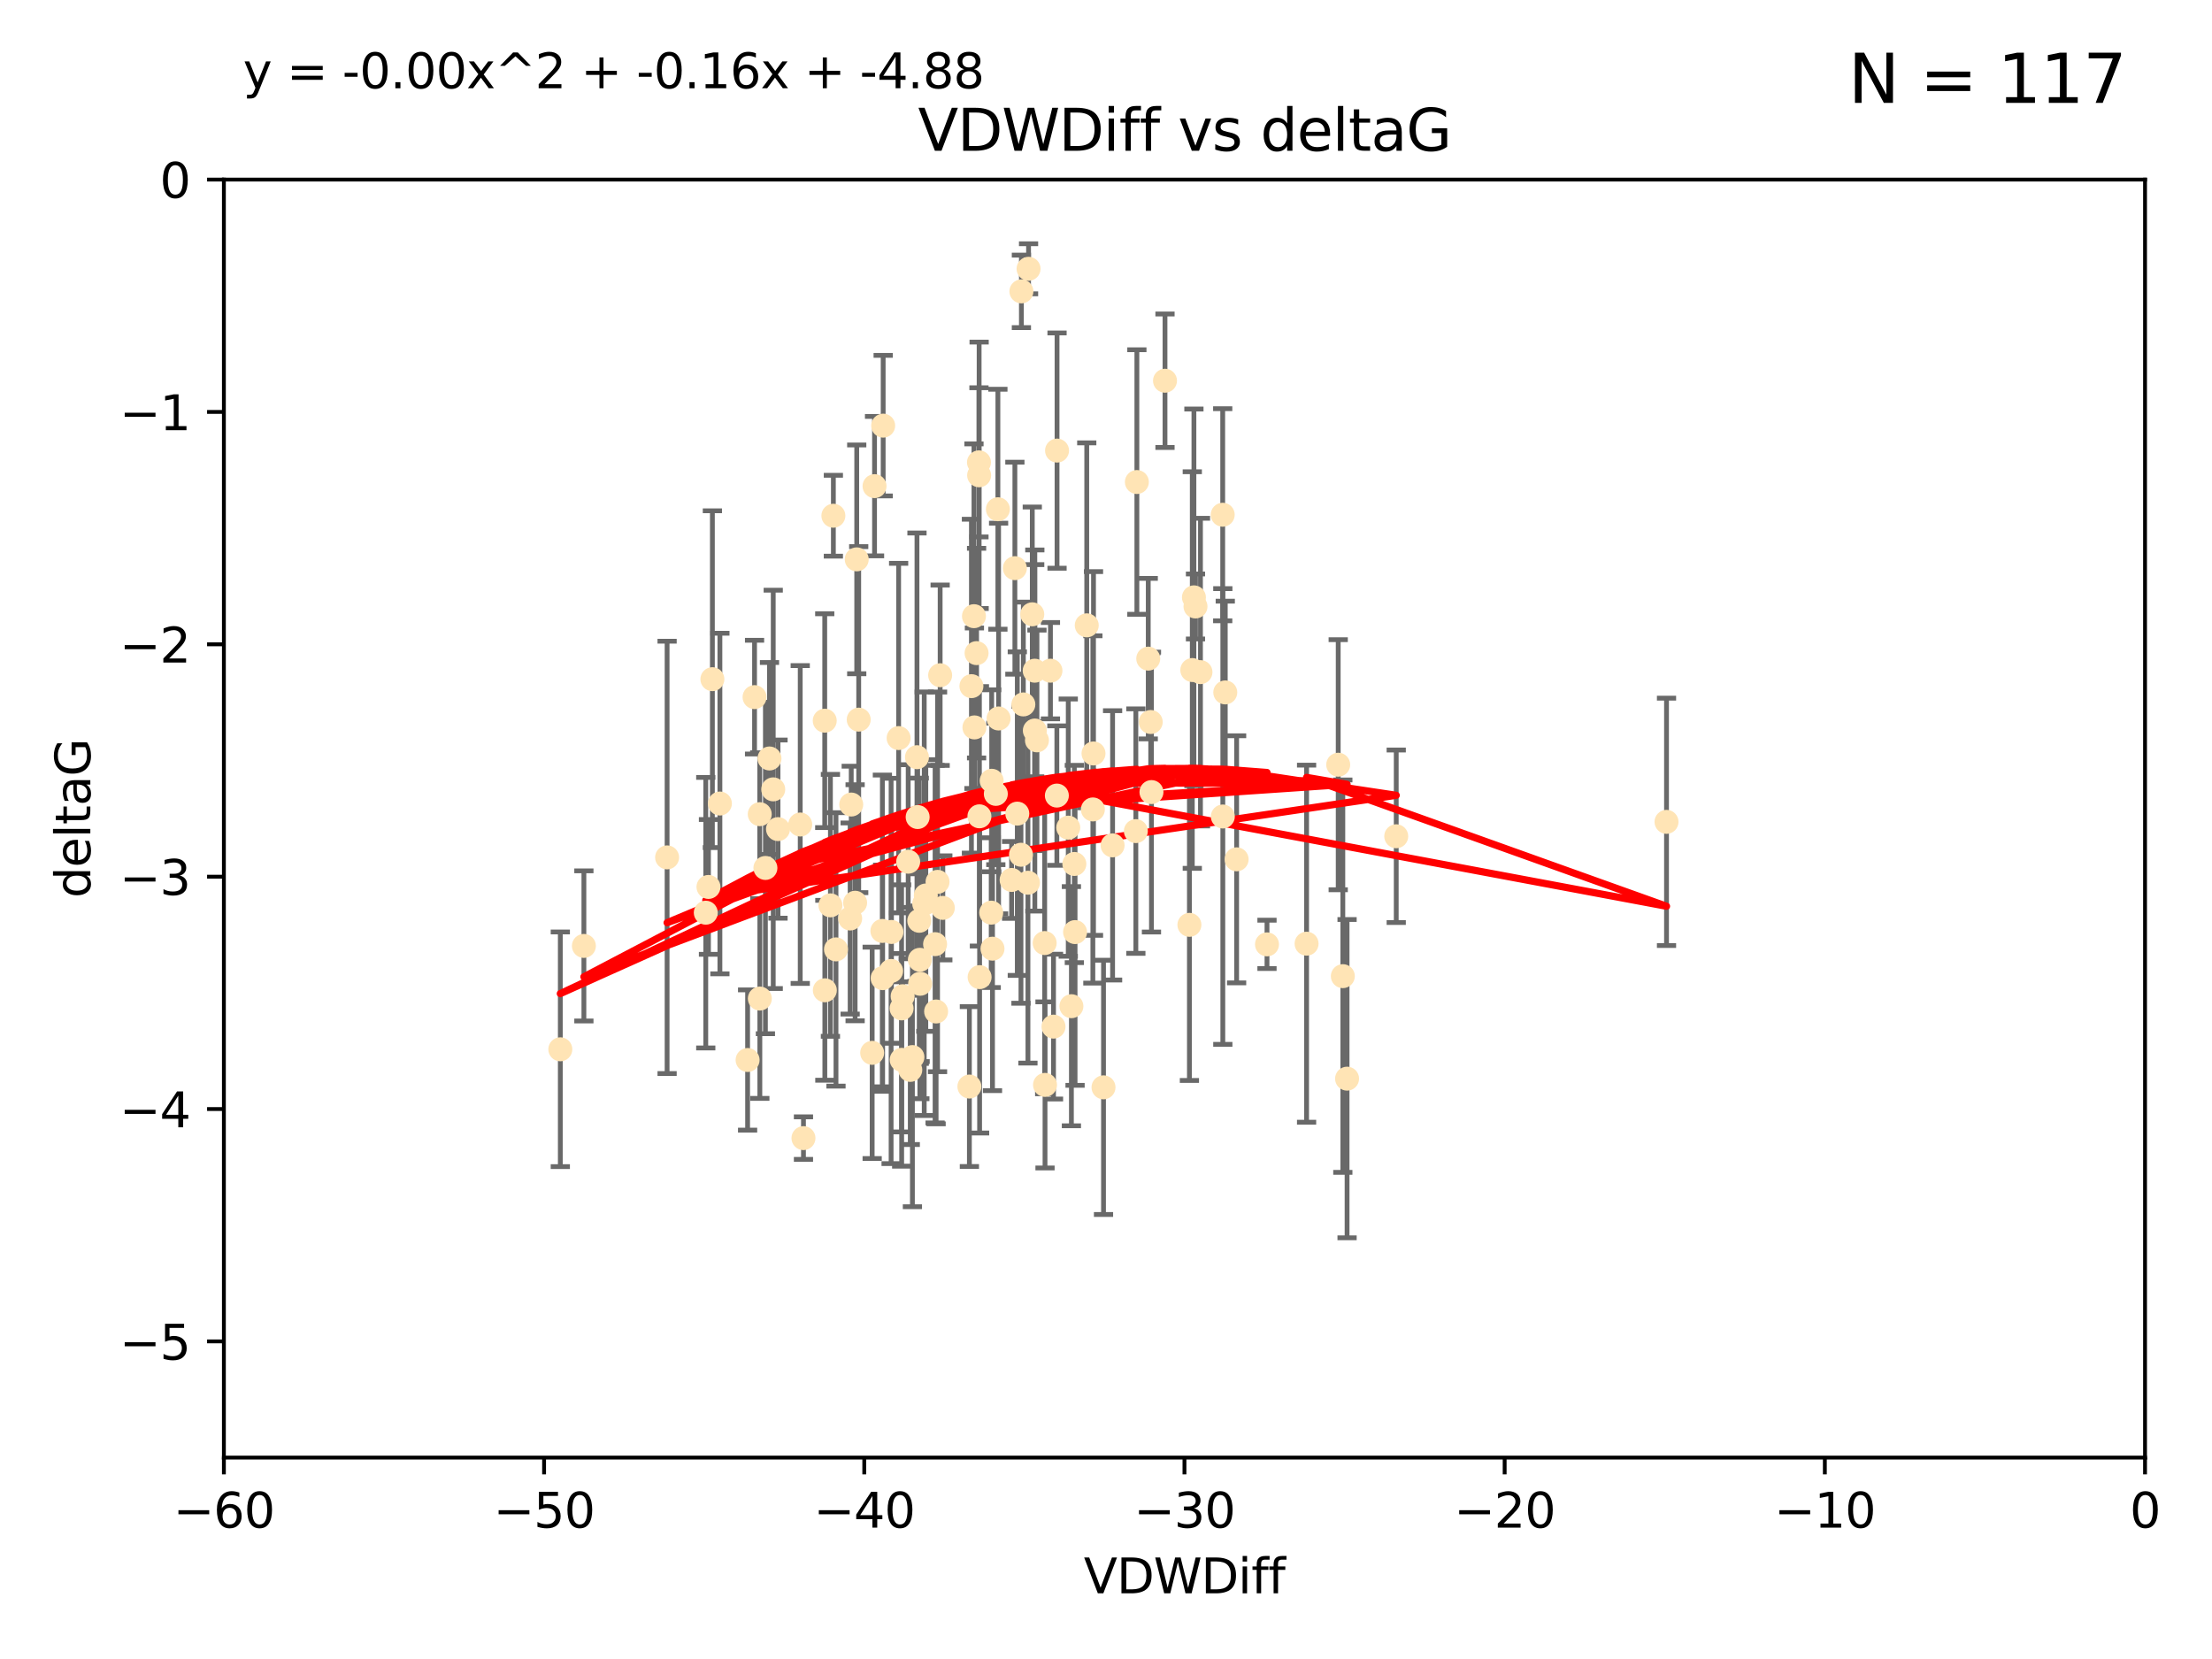 <?xml version="1.0" encoding="utf-8" standalone="no"?>
<!DOCTYPE svg PUBLIC "-//W3C//DTD SVG 1.1//EN"
  "http://www.w3.org/Graphics/SVG/1.1/DTD/svg11.dtd">
<svg xmlns:xlink="http://www.w3.org/1999/xlink" width="460.8pt" height="345.6pt" viewBox="0 0 460.8 345.6" xmlns="http://www.w3.org/2000/svg" version="1.1">
 <defs>
  <style type="text/css">*{stroke-linejoin: round; stroke-linecap: butt}</style>
 </defs>
 <g id="figure_1">
  <g id="patch_1">
   <path d="M 0 345.6 
L 460.8 345.6 
L 460.8 0 
L 0 0 
z
" style="fill: #ffffff"/>
  </g>
  <g id="axes_1">
   <g id="patch_2">
    <path d="M 46.64 303.64 
L 446.85 303.64 
L 446.85 37.411 
L 46.64 37.411 
z
" style="fill: #ffffff"/>
   </g>
   <g id="PathCollection_1">
    <defs>
     <path id="m9927c5cf24" d="M 0 1.118 
C 0.297 1.118 0.581 1 0.791 0.791 
C 1 0.581 1.118 0.297 1.118 0 
C 1.118 -0.297 1 -0.581 0.791 -0.791 
C 0.581 -1 0.297 -1.118 0 -1.118 
C -0.297 -1.118 -0.581 -1 -0.791 -0.791 
C -1 -0.581 -1.118 -0.297 -1.118 0 
C -1.118 0.297 -1 0.581 -0.791 0.791 
C -0.581 1 -0.297 1.118 0 1.118 
z
" style="stroke: #ffe4b5"/>
    </defs>
    <g clip-path="url(#p9711dc770c)">
     <use xlink:href="#m9927c5cf24" x="166.702" y="171.763" style="fill: #ffe4b5; stroke: #ffe4b5"/>
     <use xlink:href="#m9927c5cf24" x="147.588" y="184.766" style="fill: #ffe4b5; stroke: #ffe4b5"/>
     <use xlink:href="#m9927c5cf24" x="155.738" y="220.817" style="fill: #ffe4b5; stroke: #ffe4b5"/>
     <use xlink:href="#m9927c5cf24" x="158.268" y="169.607" style="fill: #ffe4b5; stroke: #ffe4b5"/>
     <use xlink:href="#m9927c5cf24" x="173.607" y="107.436" style="fill: #ffe4b5; stroke: #ffe4b5"/>
     <use xlink:href="#m9927c5cf24" x="160.298" y="158.004" style="fill: #ffe4b5; stroke: #ffe4b5"/>
     <use xlink:href="#m9927c5cf24" x="167.377" y="237.091" style="fill: #ffe4b5; stroke: #ffe4b5"/>
     <use xlink:href="#m9927c5cf24" x="187.835" y="220.783" style="fill: #ffe4b5; stroke: #ffe4b5"/>
     <use xlink:href="#m9927c5cf24" x="192.864" y="186.549" style="fill: #ffe4b5; stroke: #ffe4b5"/>
     <use xlink:href="#m9927c5cf24" x="161.079" y="164.438" style="fill: #ffe4b5; stroke: #ffe4b5"/>
     <use xlink:href="#m9927c5cf24" x="201.942" y="226.35" style="fill: #ffe4b5; stroke: #ffe4b5"/>
     <use xlink:href="#m9927c5cf24" x="147.025" y="190.13" style="fill: #ffe4b5; stroke: #ffe4b5"/>
     <use xlink:href="#m9927c5cf24" x="195.009" y="210.713" style="fill: #ffe4b5; stroke: #ffe4b5"/>
     <use xlink:href="#m9927c5cf24" x="171.808" y="150.131" style="fill: #ffe4b5; stroke: #ffe4b5"/>
     <use xlink:href="#m9927c5cf24" x="174.152" y="197.775" style="fill: #ffe4b5; stroke: #ffe4b5"/>
     <use xlink:href="#m9927c5cf24" x="149.969" y="167.39" style="fill: #ffe4b5; stroke: #ffe4b5"/>
     <use xlink:href="#m9927c5cf24" x="196.407" y="189.127" style="fill: #ffe4b5; stroke: #ffe4b5"/>
     <use xlink:href="#m9927c5cf24" x="208.025" y="149.675" style="fill: #ffe4b5; stroke: #ffe4b5"/>
     <use xlink:href="#m9927c5cf24" x="116.724" y="218.586" style="fill: #ffe4b5; stroke: #ffe4b5"/>
     <use xlink:href="#m9927c5cf24" x="215.547" y="139.719" style="fill: #ffe4b5; stroke: #ffe4b5"/>
     <use xlink:href="#m9927c5cf24" x="183.869" y="203.772" style="fill: #ffe4b5; stroke: #ffe4b5"/>
     <use xlink:href="#m9927c5cf24" x="187.817" y="210.066" style="fill: #ffe4b5; stroke: #ffe4b5"/>
     <use xlink:href="#m9927c5cf24" x="195.85" y="140.661" style="fill: #ffe4b5; stroke: #ffe4b5"/>
     <use xlink:href="#m9927c5cf24" x="217.697" y="226.004" style="fill: #ffe4b5; stroke: #ffe4b5"/>
     <use xlink:href="#m9927c5cf24" x="178.885" y="149.913" style="fill: #ffe4b5; stroke: #ffe4b5"/>
     <use xlink:href="#m9927c5cf24" x="216.016" y="154.227" style="fill: #ffe4b5; stroke: #ffe4b5"/>
     <use xlink:href="#m9927c5cf24" x="202.989" y="151.532" style="fill: #ffe4b5; stroke: #ffe4b5"/>
     <use xlink:href="#m9927c5cf24" x="223.193" y="209.611" style="fill: #ffe4b5; stroke: #ffe4b5"/>
     <use xlink:href="#m9927c5cf24" x="171.829" y="206.296" style="fill: #ffe4b5; stroke: #ffe4b5"/>
     <use xlink:href="#m9927c5cf24" x="183.981" y="88.671" style="fill: #ffe4b5; stroke: #ffe4b5"/>
     <use xlink:href="#m9927c5cf24" x="121.635" y="197.053" style="fill: #ffe4b5; stroke: #ffe4b5"/>
     <use xlink:href="#m9927c5cf24" x="236.619" y="173.135" style="fill: #ffe4b5; stroke: #ffe4b5"/>
     <use xlink:href="#m9927c5cf24" x="227.664" y="168.621" style="fill: #ffe4b5; stroke: #ffe4b5"/>
     <use xlink:href="#m9927c5cf24" x="222.537" y="172.412" style="fill: #ffe4b5; stroke: #ffe4b5"/>
     <use xlink:href="#m9927c5cf24" x="223.807" y="179.98" style="fill: #ffe4b5; stroke: #ffe4b5"/>
     <use xlink:href="#m9927c5cf24" x="236.832" y="100.413" style="fill: #ffe4b5; stroke: #ffe4b5"/>
     <use xlink:href="#m9927c5cf24" x="220.202" y="93.864" style="fill: #ffe4b5; stroke: #ffe4b5"/>
     <use xlink:href="#m9927c5cf24" x="206.586" y="162.648" style="fill: #ffe4b5; stroke: #ffe4b5"/>
     <use xlink:href="#m9927c5cf24" x="191.623" y="199.945" style="fill: #ffe4b5; stroke: #ffe4b5"/>
     <use xlink:href="#m9927c5cf24" x="194.796" y="196.685" style="fill: #ffe4b5; stroke: #ffe4b5"/>
     <use xlink:href="#m9927c5cf24" x="158.289" y="208.018" style="fill: #ffe4b5; stroke: #ffe4b5"/>
     <use xlink:href="#m9927c5cf24" x="257.611" y="179.012" style="fill: #ffe4b5; stroke: #ffe4b5"/>
     <use xlink:href="#m9927c5cf24" x="203.971" y="99.014" style="fill: #ffe4b5; stroke: #ffe4b5"/>
     <use xlink:href="#m9927c5cf24" x="203.44" y="136.058" style="fill: #ffe4b5; stroke: #ffe4b5"/>
     <use xlink:href="#m9927c5cf24" x="178.473" y="116.525" style="fill: #ffe4b5; stroke: #ffe4b5"/>
     <use xlink:href="#m9927c5cf24" x="157.187" y="145.223" style="fill: #ffe4b5; stroke: #ffe4b5"/>
     <use xlink:href="#m9927c5cf24" x="189.628" y="222.879" style="fill: #ffe4b5; stroke: #ffe4b5"/>
     <use xlink:href="#m9927c5cf24" x="195.307" y="183.707" style="fill: #ffe4b5; stroke: #ffe4b5"/>
     <use xlink:href="#m9927c5cf24" x="239.201" y="137.205" style="fill: #ffe4b5; stroke: #ffe4b5"/>
     <use xlink:href="#m9927c5cf24" x="185.634" y="202.266" style="fill: #ffe4b5; stroke: #ffe4b5"/>
     <use xlink:href="#m9927c5cf24" x="172.992" y="188.6" style="fill: #ffe4b5; stroke: #ffe4b5"/>
     <use xlink:href="#m9927c5cf24" x="248.375" y="139.582" style="fill: #ffe4b5; stroke: #ffe4b5"/>
     <use xlink:href="#m9927c5cf24" x="219.467" y="213.863" style="fill: #ffe4b5; stroke: #ffe4b5"/>
     <use xlink:href="#m9927c5cf24" x="215.044" y="127.973" style="fill: #ffe4b5; stroke: #ffe4b5"/>
     <use xlink:href="#m9927c5cf24" x="220.162" y="165.734" style="fill: #ffe4b5; stroke: #ffe4b5"/>
     <use xlink:href="#m9927c5cf24" x="207.88" y="106.082" style="fill: #ffe4b5; stroke: #ffe4b5"/>
     <use xlink:href="#m9927c5cf24" x="162.073" y="172.719" style="fill: #ffe4b5; stroke: #ffe4b5"/>
     <use xlink:href="#m9927c5cf24" x="202.895" y="128.361" style="fill: #ffe4b5; stroke: #ffe4b5"/>
     <use xlink:href="#m9927c5cf24" x="188.038" y="207.535" style="fill: #ffe4b5; stroke: #ffe4b5"/>
     <use xlink:href="#m9927c5cf24" x="159.449" y="180.812" style="fill: #ffe4b5; stroke: #ffe4b5"/>
     <use xlink:href="#m9927c5cf24" x="189.193" y="179.509" style="fill: #ffe4b5; stroke: #ffe4b5"/>
     <use xlink:href="#m9927c5cf24" x="207.448" y="165.38" style="fill: #ffe4b5; stroke: #ffe4b5"/>
     <use xlink:href="#m9927c5cf24" x="192.534" y="188.264" style="fill: #ffe4b5; stroke: #ffe4b5"/>
     <use xlink:href="#m9927c5cf24" x="254.713" y="107.23" style="fill: #ffe4b5; stroke: #ffe4b5"/>
     <use xlink:href="#m9927c5cf24" x="203.937" y="96.314" style="fill: #ffe4b5; stroke: #ffe4b5"/>
     <use xlink:href="#m9927c5cf24" x="177.102" y="191.34" style="fill: #ffe4b5; stroke: #ffe4b5"/>
     <use xlink:href="#m9927c5cf24" x="206.488" y="190.122" style="fill: #ffe4b5; stroke: #ffe4b5"/>
     <use xlink:href="#m9927c5cf24" x="239.716" y="150.407" style="fill: #ffe4b5; stroke: #ffe4b5"/>
     <use xlink:href="#m9927c5cf24" x="254.736" y="170.091" style="fill: #ffe4b5; stroke: #ffe4b5"/>
     <use xlink:href="#m9927c5cf24" x="290.861" y="174.21" style="fill: #ffe4b5; stroke: #ffe4b5"/>
     <use xlink:href="#m9927c5cf24" x="148.403" y="141.486" style="fill: #ffe4b5; stroke: #ffe4b5"/>
     <use xlink:href="#m9927c5cf24" x="247.776" y="192.662" style="fill: #ffe4b5; stroke: #ffe4b5"/>
     <use xlink:href="#m9927c5cf24" x="177.327" y="167.599" style="fill: #ffe4b5; stroke: #ffe4b5"/>
     <use xlink:href="#m9927c5cf24" x="204.03" y="170.053" style="fill: #ffe4b5; stroke: #ffe4b5"/>
     <use xlink:href="#m9927c5cf24" x="138.969" y="178.609" style="fill: #ffe4b5; stroke: #ffe4b5"/>
     <use xlink:href="#m9927c5cf24" x="223.956" y="194.171" style="fill: #ffe4b5; stroke: #ffe4b5"/>
     <use xlink:href="#m9927c5cf24" x="204.07" y="203.552" style="fill: #ffe4b5; stroke: #ffe4b5"/>
     <use xlink:href="#m9927c5cf24" x="214.267" y="55.993" style="fill: #ffe4b5; stroke: #ffe4b5"/>
     <use xlink:href="#m9927c5cf24" x="191.68" y="204.935" style="fill: #ffe4b5; stroke: #ffe4b5"/>
     <use xlink:href="#m9927c5cf24" x="191.022" y="157.739" style="fill: #ffe4b5; stroke: #ffe4b5"/>
     <use xlink:href="#m9927c5cf24" x="182.183" y="101.272" style="fill: #ffe4b5; stroke: #ffe4b5"/>
     <use xlink:href="#m9927c5cf24" x="213.182" y="146.744" style="fill: #ffe4b5; stroke: #ffe4b5"/>
     <use xlink:href="#m9927c5cf24" x="279.736" y="203.351" style="fill: #ffe4b5; stroke: #ffe4b5"/>
     <use xlink:href="#m9927c5cf24" x="191.498" y="191.817" style="fill: #ffe4b5; stroke: #ffe4b5"/>
     <use xlink:href="#m9927c5cf24" x="181.689" y="219.325" style="fill: #ffe4b5; stroke: #ffe4b5"/>
     <use xlink:href="#m9927c5cf24" x="187.2" y="153.757" style="fill: #ffe4b5; stroke: #ffe4b5"/>
     <use xlink:href="#m9927c5cf24" x="280.619" y="224.704" style="fill: #ffe4b5; stroke: #ffe4b5"/>
     <use xlink:href="#m9927c5cf24" x="272.185" y="196.585" style="fill: #ffe4b5; stroke: #ffe4b5"/>
     <use xlink:href="#m9927c5cf24" x="347.165" y="171.206" style="fill: #ffe4b5; stroke: #ffe4b5"/>
     <use xlink:href="#m9927c5cf24" x="211.418" y="118.359" style="fill: #ffe4b5; stroke: #ffe4b5"/>
     <use xlink:href="#m9927c5cf24" x="242.69" y="79.314" style="fill: #ffe4b5; stroke: #ffe4b5"/>
     <use xlink:href="#m9927c5cf24" x="239.871" y="165.004" style="fill: #ffe4b5; stroke: #ffe4b5"/>
     <use xlink:href="#m9927c5cf24" x="250.08" y="140.015" style="fill: #ffe4b5; stroke: #ffe4b5"/>
     <use xlink:href="#m9927c5cf24" x="210.737" y="183.309" style="fill: #ffe4b5; stroke: #ffe4b5"/>
     <use xlink:href="#m9927c5cf24" x="212.688" y="178.06" style="fill: #ffe4b5; stroke: #ffe4b5"/>
     <use xlink:href="#m9927c5cf24" x="214.139" y="183.887" style="fill: #ffe4b5; stroke: #ffe4b5"/>
     <use xlink:href="#m9927c5cf24" x="211.923" y="169.493" style="fill: #ffe4b5; stroke: #ffe4b5"/>
     <use xlink:href="#m9927c5cf24" x="178.137" y="188.059" style="fill: #ffe4b5; stroke: #ffe4b5"/>
     <use xlink:href="#m9927c5cf24" x="190.073" y="220.208" style="fill: #ffe4b5; stroke: #ffe4b5"/>
     <use xlink:href="#m9927c5cf24" x="206.755" y="197.627" style="fill: #ffe4b5; stroke: #ffe4b5"/>
     <use xlink:href="#m9927c5cf24" x="249.042" y="126.338" style="fill: #ffe4b5; stroke: #ffe4b5"/>
     <use xlink:href="#m9927c5cf24" x="263.938" y="196.729" style="fill: #ffe4b5; stroke: #ffe4b5"/>
     <use xlink:href="#m9927c5cf24" x="255.247" y="144.242" style="fill: #ffe4b5; stroke: #ffe4b5"/>
     <use xlink:href="#m9927c5cf24" x="191.164" y="170.206" style="fill: #ffe4b5; stroke: #ffe4b5"/>
     <use xlink:href="#m9927c5cf24" x="185.708" y="194.143" style="fill: #ffe4b5; stroke: #ffe4b5"/>
     <use xlink:href="#m9927c5cf24" x="217.625" y="196.454" style="fill: #ffe4b5; stroke: #ffe4b5"/>
     <use xlink:href="#m9927c5cf24" x="226.39" y="130.268" style="fill: #ffe4b5; stroke: #ffe4b5"/>
     <use xlink:href="#m9927c5cf24" x="231.774" y="176.104" style="fill: #ffe4b5; stroke: #ffe4b5"/>
     <use xlink:href="#m9927c5cf24" x="278.774" y="159.303" style="fill: #ffe4b5; stroke: #ffe4b5"/>
     <use xlink:href="#m9927c5cf24" x="229.882" y="226.513" style="fill: #ffe4b5; stroke: #ffe4b5"/>
     <use xlink:href="#m9927c5cf24" x="218.828" y="139.717" style="fill: #ffe4b5; stroke: #ffe4b5"/>
     <use xlink:href="#m9927c5cf24" x="183.817" y="193.93" style="fill: #ffe4b5; stroke: #ffe4b5"/>
     <use xlink:href="#m9927c5cf24" x="212.776" y="60.697" style="fill: #ffe4b5; stroke: #ffe4b5"/>
     <use xlink:href="#m9927c5cf24" x="248.715" y="124.44" style="fill: #ffe4b5; stroke: #ffe4b5"/>
     <use xlink:href="#m9927c5cf24" x="215.574" y="152.182" style="fill: #ffe4b5; stroke: #ffe4b5"/>
     <use xlink:href="#m9927c5cf24" x="202.366" y="142.938" style="fill: #ffe4b5; stroke: #ffe4b5"/>
     <use xlink:href="#m9927c5cf24" x="227.797" y="156.959" style="fill: #ffe4b5; stroke: #ffe4b5"/>
    </g>
   </g>
   <g id="matplotlib.axis_1">
    <g id="xtick_1">
     <g id="line2d_1">
      <defs>
       <path id="m5501560044" d="M 0 0 
L 0 3.5 
" style="stroke: #000000; stroke-width: 0.8"/>
      </defs>
      <g>
       <use xlink:href="#m5501560044" x="46.64" y="303.64" style="stroke: #000000; stroke-width: 0.8"/>
      </g>
     </g>
     <g id="text_1">
      <!-- −60 -->
      <g transform="translate(36.088 318.238)scale(0.1 -0.1)">
       <defs>
        <path id="DejaVuSans-2212" d="M 678 2272 
L 4684 2272 
L 4684 1741 
L 678 1741 
L 678 2272 
z
" transform="scale(0.016)"/>
        <path id="DejaVuSans-36" d="M 2113 2584 
Q 1688 2584 1439 2293 
Q 1191 2003 1191 1497 
Q 1191 994 1439 701 
Q 1688 409 2113 409 
Q 2538 409 2786 701 
Q 3034 994 3034 1497 
Q 3034 2003 2786 2293 
Q 2538 2584 2113 2584 
z
M 3366 4563 
L 3366 3988 
Q 3128 4100 2886 4159 
Q 2644 4219 2406 4219 
Q 1781 4219 1451 3797 
Q 1122 3375 1075 2522 
Q 1259 2794 1537 2939 
Q 1816 3084 2150 3084 
Q 2853 3084 3261 2657 
Q 3669 2231 3669 1497 
Q 3669 778 3244 343 
Q 2819 -91 2113 -91 
Q 1303 -91 875 529 
Q 447 1150 447 2328 
Q 447 3434 972 4092 
Q 1497 4750 2381 4750 
Q 2619 4750 2861 4703 
Q 3103 4656 3366 4563 
z
" transform="scale(0.016)"/>
        <path id="DejaVuSans-30" d="M 2034 4250 
Q 1547 4250 1301 3770 
Q 1056 3291 1056 2328 
Q 1056 1369 1301 889 
Q 1547 409 2034 409 
Q 2525 409 2770 889 
Q 3016 1369 3016 2328 
Q 3016 3291 2770 3770 
Q 2525 4250 2034 4250 
z
M 2034 4750 
Q 2819 4750 3233 4129 
Q 3647 3509 3647 2328 
Q 3647 1150 3233 529 
Q 2819 -91 2034 -91 
Q 1250 -91 836 529 
Q 422 1150 422 2328 
Q 422 3509 836 4129 
Q 1250 4750 2034 4750 
z
" transform="scale(0.016)"/>
       </defs>
       <use xlink:href="#DejaVuSans-2212"/>
       <use xlink:href="#DejaVuSans-36" x="83.789"/>
       <use xlink:href="#DejaVuSans-30" x="147.412"/>
      </g>
     </g>
    </g>
    <g id="xtick_2">
     <g id="line2d_2">
      <g>
       <use xlink:href="#m5501560044" x="113.342" y="303.64" style="stroke: #000000; stroke-width: 0.8"/>
      </g>
     </g>
     <g id="text_2">
      <!-- −50 -->
      <g transform="translate(102.789 318.238)scale(0.1 -0.1)">
       <defs>
        <path id="DejaVuSans-35" d="M 691 4666 
L 3169 4666 
L 3169 4134 
L 1269 4134 
L 1269 2991 
Q 1406 3038 1543 3061 
Q 1681 3084 1819 3084 
Q 2600 3084 3056 2656 
Q 3513 2228 3513 1497 
Q 3513 744 3044 326 
Q 2575 -91 1722 -91 
Q 1428 -91 1123 -41 
Q 819 9 494 109 
L 494 744 
Q 775 591 1075 516 
Q 1375 441 1709 441 
Q 2250 441 2565 725 
Q 2881 1009 2881 1497 
Q 2881 1984 2565 2268 
Q 2250 2553 1709 2553 
Q 1456 2553 1204 2497 
Q 953 2441 691 2322 
L 691 4666 
z
" transform="scale(0.016)"/>
       </defs>
       <use xlink:href="#DejaVuSans-2212"/>
       <use xlink:href="#DejaVuSans-35" x="83.789"/>
       <use xlink:href="#DejaVuSans-30" x="147.412"/>
      </g>
     </g>
    </g>
    <g id="xtick_3">
     <g id="line2d_3">
      <g>
       <use xlink:href="#m5501560044" x="180.043" y="303.64" style="stroke: #000000; stroke-width: 0.8"/>
      </g>
     </g>
     <g id="text_3">
      <!-- −40 -->
      <g transform="translate(169.491 318.238)scale(0.1 -0.1)">
       <defs>
        <path id="DejaVuSans-34" d="M 2419 4116 
L 825 1625 
L 2419 1625 
L 2419 4116 
z
M 2253 4666 
L 3047 4666 
L 3047 1625 
L 3713 1625 
L 3713 1100 
L 3047 1100 
L 3047 0 
L 2419 0 
L 2419 1100 
L 313 1100 
L 313 1709 
L 2253 4666 
z
" transform="scale(0.016)"/>
       </defs>
       <use xlink:href="#DejaVuSans-2212"/>
       <use xlink:href="#DejaVuSans-34" x="83.789"/>
       <use xlink:href="#DejaVuSans-30" x="147.412"/>
      </g>
     </g>
    </g>
    <g id="xtick_4">
     <g id="line2d_4">
      <g>
       <use xlink:href="#m5501560044" x="246.745" y="303.64" style="stroke: #000000; stroke-width: 0.8"/>
      </g>
     </g>
     <g id="text_4">
      <!-- −30 -->
      <g transform="translate(236.193 318.238)scale(0.1 -0.1)">
       <defs>
        <path id="DejaVuSans-33" d="M 2597 2516 
Q 3050 2419 3304 2112 
Q 3559 1806 3559 1356 
Q 3559 666 3084 287 
Q 2609 -91 1734 -91 
Q 1441 -91 1130 -33 
Q 819 25 488 141 
L 488 750 
Q 750 597 1062 519 
Q 1375 441 1716 441 
Q 2309 441 2620 675 
Q 2931 909 2931 1356 
Q 2931 1769 2642 2001 
Q 2353 2234 1838 2234 
L 1294 2234 
L 1294 2753 
L 1863 2753 
Q 2328 2753 2575 2939 
Q 2822 3125 2822 3475 
Q 2822 3834 2567 4026 
Q 2313 4219 1838 4219 
Q 1578 4219 1281 4162 
Q 984 4106 628 3988 
L 628 4550 
Q 988 4650 1302 4700 
Q 1616 4750 1894 4750 
Q 2613 4750 3031 4423 
Q 3450 4097 3450 3541 
Q 3450 3153 3228 2886 
Q 3006 2619 2597 2516 
z
" transform="scale(0.016)"/>
       </defs>
       <use xlink:href="#DejaVuSans-2212"/>
       <use xlink:href="#DejaVuSans-33" x="83.789"/>
       <use xlink:href="#DejaVuSans-30" x="147.412"/>
      </g>
     </g>
    </g>
    <g id="xtick_5">
     <g id="line2d_5">
      <g>
       <use xlink:href="#m5501560044" x="313.447" y="303.64" style="stroke: #000000; stroke-width: 0.8"/>
      </g>
     </g>
     <g id="text_5">
      <!-- −20 -->
      <g transform="translate(302.894 318.238)scale(0.1 -0.1)">
       <defs>
        <path id="DejaVuSans-32" d="M 1228 531 
L 3431 531 
L 3431 0 
L 469 0 
L 469 531 
Q 828 903 1448 1529 
Q 2069 2156 2228 2338 
Q 2531 2678 2651 2914 
Q 2772 3150 2772 3378 
Q 2772 3750 2511 3984 
Q 2250 4219 1831 4219 
Q 1534 4219 1204 4116 
Q 875 4013 500 3803 
L 500 4441 
Q 881 4594 1212 4672 
Q 1544 4750 1819 4750 
Q 2544 4750 2975 4387 
Q 3406 4025 3406 3419 
Q 3406 3131 3298 2873 
Q 3191 2616 2906 2266 
Q 2828 2175 2409 1742 
Q 1991 1309 1228 531 
z
" transform="scale(0.016)"/>
       </defs>
       <use xlink:href="#DejaVuSans-2212"/>
       <use xlink:href="#DejaVuSans-32" x="83.789"/>
       <use xlink:href="#DejaVuSans-30" x="147.412"/>
      </g>
     </g>
    </g>
    <g id="xtick_6">
     <g id="line2d_6">
      <g>
       <use xlink:href="#m5501560044" x="380.148" y="303.64" style="stroke: #000000; stroke-width: 0.8"/>
      </g>
     </g>
     <g id="text_6">
      <!-- −10 -->
      <g transform="translate(369.596 318.238)scale(0.1 -0.1)">
       <defs>
        <path id="DejaVuSans-31" d="M 794 531 
L 1825 531 
L 1825 4091 
L 703 3866 
L 703 4441 
L 1819 4666 
L 2450 4666 
L 2450 531 
L 3481 531 
L 3481 0 
L 794 0 
L 794 531 
z
" transform="scale(0.016)"/>
       </defs>
       <use xlink:href="#DejaVuSans-2212"/>
       <use xlink:href="#DejaVuSans-31" x="83.789"/>
       <use xlink:href="#DejaVuSans-30" x="147.412"/>
      </g>
     </g>
    </g>
    <g id="xtick_7">
     <g id="line2d_7">
      <g>
       <use xlink:href="#m5501560044" x="446.85" y="303.64" style="stroke: #000000; stroke-width: 0.8"/>
      </g>
     </g>
     <g id="text_7">
      <!-- 0 -->
      <g transform="translate(443.669 318.238)scale(0.1 -0.1)">
       <use xlink:href="#DejaVuSans-30"/>
      </g>
     </g>
    </g>
    <g id="text_8">
     <!-- VDWDiff -->
     <g transform="translate(225.772 331.917)scale(0.1 -0.1)">
      <defs>
       <path id="DejaVuSans-56" d="M 1831 0 
L 50 4666 
L 709 4666 
L 2188 738 
L 3669 4666 
L 4325 4666 
L 2547 0 
L 1831 0 
z
" transform="scale(0.016)"/>
       <path id="DejaVuSans-44" d="M 1259 4147 
L 1259 519 
L 2022 519 
Q 2988 519 3436 956 
Q 3884 1394 3884 2338 
Q 3884 3275 3436 3711 
Q 2988 4147 2022 4147 
L 1259 4147 
z
M 628 4666 
L 1925 4666 
Q 3281 4666 3915 4102 
Q 4550 3538 4550 2338 
Q 4550 1131 3912 565 
Q 3275 0 1925 0 
L 628 0 
L 628 4666 
z
" transform="scale(0.016)"/>
       <path id="DejaVuSans-57" d="M 213 4666 
L 850 4666 
L 1831 722 
L 2809 4666 
L 3519 4666 
L 4500 722 
L 5478 4666 
L 6119 4666 
L 4947 0 
L 4153 0 
L 3169 4050 
L 2175 0 
L 1381 0 
L 213 4666 
z
" transform="scale(0.016)"/>
       <path id="DejaVuSans-69" d="M 603 3500 
L 1178 3500 
L 1178 0 
L 603 0 
L 603 3500 
z
M 603 4863 
L 1178 4863 
L 1178 4134 
L 603 4134 
L 603 4863 
z
" transform="scale(0.016)"/>
       <path id="DejaVuSans-66" d="M 2375 4863 
L 2375 4384 
L 1825 4384 
Q 1516 4384 1395 4259 
Q 1275 4134 1275 3809 
L 1275 3500 
L 2222 3500 
L 2222 3053 
L 1275 3053 
L 1275 0 
L 697 0 
L 697 3053 
L 147 3053 
L 147 3500 
L 697 3500 
L 697 3744 
Q 697 4328 969 4595 
Q 1241 4863 1831 4863 
L 2375 4863 
z
" transform="scale(0.016)"/>
      </defs>
      <use xlink:href="#DejaVuSans-56"/>
      <use xlink:href="#DejaVuSans-44" x="68.408"/>
      <use xlink:href="#DejaVuSans-57" x="145.41"/>
      <use xlink:href="#DejaVuSans-44" x="244.287"/>
      <use xlink:href="#DejaVuSans-69" x="321.289"/>
      <use xlink:href="#DejaVuSans-66" x="349.072"/>
      <use xlink:href="#DejaVuSans-66" x="384.277"/>
     </g>
    </g>
   </g>
   <g id="matplotlib.axis_2">
    <g id="ytick_1">
     <g id="line2d_8">
      <defs>
       <path id="mdf8ddbc4d2" d="M 0 0 
L -3.5 0 
" style="stroke: #000000; stroke-width: 0.8"/>
      </defs>
      <g>
       <use xlink:href="#mdf8ddbc4d2" x="46.64" y="279.437" style="stroke: #000000; stroke-width: 0.8"/>
      </g>
     </g>
     <g id="text_9">
      <!-- −5 -->
      <g transform="translate(24.898 283.237)scale(0.1 -0.1)">
       <use xlink:href="#DejaVuSans-2212"/>
       <use xlink:href="#DejaVuSans-35" x="83.789"/>
      </g>
     </g>
    </g>
    <g id="ytick_2">
     <g id="line2d_9">
      <g>
       <use xlink:href="#mdf8ddbc4d2" x="46.64" y="231.032" style="stroke: #000000; stroke-width: 0.8"/>
      </g>
     </g>
     <g id="text_10">
      <!-- −4 -->
      <g transform="translate(24.898 234.831)scale(0.1 -0.1)">
       <use xlink:href="#DejaVuSans-2212"/>
       <use xlink:href="#DejaVuSans-34" x="83.789"/>
      </g>
     </g>
    </g>
    <g id="ytick_3">
     <g id="line2d_10">
      <g>
       <use xlink:href="#mdf8ddbc4d2" x="46.64" y="182.627" style="stroke: #000000; stroke-width: 0.8"/>
      </g>
     </g>
     <g id="text_11">
      <!-- −3 -->
      <g transform="translate(24.898 186.426)scale(0.1 -0.1)">
       <use xlink:href="#DejaVuSans-2212"/>
       <use xlink:href="#DejaVuSans-33" x="83.789"/>
      </g>
     </g>
    </g>
    <g id="ytick_4">
     <g id="line2d_11">
      <g>
       <use xlink:href="#mdf8ddbc4d2" x="46.64" y="134.222" style="stroke: #000000; stroke-width: 0.8"/>
      </g>
     </g>
     <g id="text_12">
      <!-- −2 -->
      <g transform="translate(24.898 138.021)scale(0.1 -0.1)">
       <use xlink:href="#DejaVuSans-2212"/>
       <use xlink:href="#DejaVuSans-32" x="83.789"/>
      </g>
     </g>
    </g>
    <g id="ytick_5">
     <g id="line2d_12">
      <g>
       <use xlink:href="#mdf8ddbc4d2" x="46.64" y="85.816" style="stroke: #000000; stroke-width: 0.8"/>
      </g>
     </g>
     <g id="text_13">
      <!-- −1 -->
      <g transform="translate(24.898 89.616)scale(0.1 -0.1)">
       <use xlink:href="#DejaVuSans-2212"/>
       <use xlink:href="#DejaVuSans-31" x="83.789"/>
      </g>
     </g>
    </g>
    <g id="ytick_6">
     <g id="line2d_13">
      <g>
       <use xlink:href="#mdf8ddbc4d2" x="46.64" y="37.411" style="stroke: #000000; stroke-width: 0.8"/>
      </g>
     </g>
     <g id="text_14">
      <!-- 0 -->
      <g transform="translate(33.278 41.21)scale(0.1 -0.1)">
       <use xlink:href="#DejaVuSans-30"/>
      </g>
     </g>
    </g>
    <g id="text_15">
     <!-- deltaG -->
     <g transform="translate(18.818 187.064)rotate(-90)scale(0.1 -0.1)">
      <defs>
       <path id="DejaVuSans-64" d="M 2906 2969 
L 2906 4863 
L 3481 4863 
L 3481 0 
L 2906 0 
L 2906 525 
Q 2725 213 2448 61 
Q 2172 -91 1784 -91 
Q 1150 -91 751 415 
Q 353 922 353 1747 
Q 353 2572 751 3078 
Q 1150 3584 1784 3584 
Q 2172 3584 2448 3432 
Q 2725 3281 2906 2969 
z
M 947 1747 
Q 947 1113 1208 752 
Q 1469 391 1925 391 
Q 2381 391 2643 752 
Q 2906 1113 2906 1747 
Q 2906 2381 2643 2742 
Q 2381 3103 1925 3103 
Q 1469 3103 1208 2742 
Q 947 2381 947 1747 
z
" transform="scale(0.016)"/>
       <path id="DejaVuSans-65" d="M 3597 1894 
L 3597 1613 
L 953 1613 
Q 991 1019 1311 708 
Q 1631 397 2203 397 
Q 2534 397 2845 478 
Q 3156 559 3463 722 
L 3463 178 
Q 3153 47 2828 -22 
Q 2503 -91 2169 -91 
Q 1331 -91 842 396 
Q 353 884 353 1716 
Q 353 2575 817 3079 
Q 1281 3584 2069 3584 
Q 2775 3584 3186 3129 
Q 3597 2675 3597 1894 
z
M 3022 2063 
Q 3016 2534 2758 2815 
Q 2500 3097 2075 3097 
Q 1594 3097 1305 2825 
Q 1016 2553 972 2059 
L 3022 2063 
z
" transform="scale(0.016)"/>
       <path id="DejaVuSans-6c" d="M 603 4863 
L 1178 4863 
L 1178 0 
L 603 0 
L 603 4863 
z
" transform="scale(0.016)"/>
       <path id="DejaVuSans-74" d="M 1172 4494 
L 1172 3500 
L 2356 3500 
L 2356 3053 
L 1172 3053 
L 1172 1153 
Q 1172 725 1289 603 
Q 1406 481 1766 481 
L 2356 481 
L 2356 0 
L 1766 0 
Q 1100 0 847 248 
Q 594 497 594 1153 
L 594 3053 
L 172 3053 
L 172 3500 
L 594 3500 
L 594 4494 
L 1172 4494 
z
" transform="scale(0.016)"/>
       <path id="DejaVuSans-61" d="M 2194 1759 
Q 1497 1759 1228 1600 
Q 959 1441 959 1056 
Q 959 750 1161 570 
Q 1363 391 1709 391 
Q 2188 391 2477 730 
Q 2766 1069 2766 1631 
L 2766 1759 
L 2194 1759 
z
M 3341 1997 
L 3341 0 
L 2766 0 
L 2766 531 
Q 2569 213 2275 61 
Q 1981 -91 1556 -91 
Q 1019 -91 701 211 
Q 384 513 384 1019 
Q 384 1609 779 1909 
Q 1175 2209 1959 2209 
L 2766 2209 
L 2766 2266 
Q 2766 2663 2505 2880 
Q 2244 3097 1772 3097 
Q 1472 3097 1187 3025 
Q 903 2953 641 2809 
L 641 3341 
Q 956 3463 1253 3523 
Q 1550 3584 1831 3584 
Q 2591 3584 2966 3190 
Q 3341 2797 3341 1997 
z
" transform="scale(0.016)"/>
       <path id="DejaVuSans-47" d="M 3809 666 
L 3809 1919 
L 2778 1919 
L 2778 2438 
L 4434 2438 
L 4434 434 
Q 4069 175 3628 42 
Q 3188 -91 2688 -91 
Q 1594 -91 976 548 
Q 359 1188 359 2328 
Q 359 3472 976 4111 
Q 1594 4750 2688 4750 
Q 3144 4750 3555 4637 
Q 3966 4525 4313 4306 
L 4313 3634 
Q 3963 3931 3569 4081 
Q 3175 4231 2741 4231 
Q 1884 4231 1454 3753 
Q 1025 3275 1025 2328 
Q 1025 1384 1454 906 
Q 1884 428 2741 428 
Q 3075 428 3337 486 
Q 3600 544 3809 666 
z
" transform="scale(0.016)"/>
      </defs>
      <use xlink:href="#DejaVuSans-64"/>
      <use xlink:href="#DejaVuSans-65" x="63.477"/>
      <use xlink:href="#DejaVuSans-6c" x="125"/>
      <use xlink:href="#DejaVuSans-74" x="152.783"/>
      <use xlink:href="#DejaVuSans-61" x="191.992"/>
      <use xlink:href="#DejaVuSans-47" x="253.271"/>
     </g>
    </g>
   </g>
   <g id="LineCollection_1">
    <path d="M 166.702 204.867 
L 166.702 138.658 
" clip-path="url(#p9711dc770c)" style="fill: none; stroke: #696969"/>
    <path d="M 147.588 198.805 
L 147.588 170.727 
" clip-path="url(#p9711dc770c)" style="fill: none; stroke: #696969"/>
    <path d="M 155.738 235.427 
L 155.738 206.208 
" clip-path="url(#p9711dc770c)" style="fill: none; stroke: #696969"/>
    <path d="M 158.268 182.403 
L 158.268 156.81 
" clip-path="url(#p9711dc770c)" style="fill: none; stroke: #696969"/>
    <path d="M 173.607 115.86 
L 173.607 99.013 
" clip-path="url(#p9711dc770c)" style="fill: none; stroke: #696969"/>
    <path d="M 160.298 177.999 
L 160.298 138.009 
" clip-path="url(#p9711dc770c)" style="fill: none; stroke: #696969"/>
    <path d="M 167.377 241.52 
L 167.377 232.663 
" clip-path="url(#p9711dc770c)" style="fill: none; stroke: #696969"/>
    <path d="M 187.835 242.934 
L 187.835 198.631 
" clip-path="url(#p9711dc770c)" style="fill: none; stroke: #696969"/>
    <path d="M 192.864 214.844 
L 192.864 158.255 
" clip-path="url(#p9711dc770c)" style="fill: none; stroke: #696969"/>
    <path d="M 161.079 205.929 
L 161.079 122.946 
" clip-path="url(#p9711dc770c)" style="fill: none; stroke: #696969"/>
    <path d="M 201.942 243.001 
L 201.942 209.699 
" clip-path="url(#p9711dc770c)" style="fill: none; stroke: #696969"/>
    <path d="M 147.025 218.31 
L 147.025 161.95 
" clip-path="url(#p9711dc770c)" style="fill: none; stroke: #696969"/>
    <path d="M 195.009 234.113 
L 195.009 187.313 
" clip-path="url(#p9711dc770c)" style="fill: none; stroke: #696969"/>
    <path d="M 171.808 172.406 
L 171.808 127.855 
" clip-path="url(#p9711dc770c)" style="fill: none; stroke: #696969"/>
    <path d="M 174.152 226.257 
L 174.152 169.294 
" clip-path="url(#p9711dc770c)" style="fill: none; stroke: #696969"/>
    <path d="M 149.969 202.867 
L 149.969 131.914 
" clip-path="url(#p9711dc770c)" style="fill: none; stroke: #696969"/>
    <path d="M 196.407 199.972 
L 196.407 178.283 
" clip-path="url(#p9711dc770c)" style="fill: none; stroke: #696969"/>
    <path d="M 208.025 190.364 
L 208.025 108.987 
" clip-path="url(#p9711dc770c)" style="fill: none; stroke: #696969"/>
    <path d="M 116.724 243.024 
L 116.724 194.147 
" clip-path="url(#p9711dc770c)" style="fill: none; stroke: #696969"/>
    <path d="M 215.547 161.816 
L 215.547 117.621 
" clip-path="url(#p9711dc770c)" style="fill: none; stroke: #696969"/>
    <path d="M 183.869 227.331 
L 183.869 180.212 
" clip-path="url(#p9711dc770c)" style="fill: none; stroke: #696969"/>
    <path d="M 187.817 235.804 
L 187.817 184.328 
" clip-path="url(#p9711dc770c)" style="fill: none; stroke: #696969"/>
    <path d="M 195.85 159.451 
L 195.85 121.871 
" clip-path="url(#p9711dc770c)" style="fill: none; stroke: #696969"/>
    <path d="M 217.697 243.306 
L 217.697 208.703 
" clip-path="url(#p9711dc770c)" style="fill: none; stroke: #696969"/>
    <path d="M 178.885 185.953 
L 178.885 113.873 
" clip-path="url(#p9711dc770c)" style="fill: none; stroke: #696969"/>
    <path d="M 216.016 177.192 
L 216.016 131.263 
" clip-path="url(#p9711dc770c)" style="fill: none; stroke: #696969"/>
    <path d="M 202.989 172.239 
L 202.989 130.826 
" clip-path="url(#p9711dc770c)" style="fill: none; stroke: #696969"/>
    <path d="M 223.193 234.526 
L 223.193 184.696 
" clip-path="url(#p9711dc770c)" style="fill: none; stroke: #696969"/>
    <path d="M 171.829 225.031 
L 171.829 187.561 
" clip-path="url(#p9711dc770c)" style="fill: none; stroke: #696969"/>
    <path d="M 183.981 103.312 
L 183.981 74.03 
" clip-path="url(#p9711dc770c)" style="fill: none; stroke: #696969"/>
    <path d="M 121.635 212.688 
L 121.635 181.417 
" clip-path="url(#p9711dc770c)" style="fill: none; stroke: #696969"/>
    <path d="M 236.619 198.597 
L 236.619 147.674 
" clip-path="url(#p9711dc770c)" style="fill: none; stroke: #696969"/>
    <path d="M 227.664 204.796 
L 227.664 132.447 
" clip-path="url(#p9711dc770c)" style="fill: none; stroke: #696969"/>
    <path d="M 222.537 199.209 
L 222.537 145.614 
" clip-path="url(#p9711dc770c)" style="fill: none; stroke: #696969"/>
    <path d="M 223.807 200.533 
L 223.807 159.428 
" clip-path="url(#p9711dc770c)" style="fill: none; stroke: #696969"/>
    <path d="M 236.832 127.966 
L 236.832 72.859 
" clip-path="url(#p9711dc770c)" style="fill: none; stroke: #696969"/>
    <path d="M 220.202 118.369 
L 220.202 69.359 
" clip-path="url(#p9711dc770c)" style="fill: none; stroke: #696969"/>
    <path d="M 206.586 181.594 
L 206.586 143.701 
" clip-path="url(#p9711dc770c)" style="fill: none; stroke: #696969"/>
    <path d="M 191.623 228.886 
L 191.623 171.003 
" clip-path="url(#p9711dc770c)" style="fill: none; stroke: #696969"/>
    <path d="M 194.796 233.927 
L 194.796 159.444 
" clip-path="url(#p9711dc770c)" style="fill: none; stroke: #696969"/>
    <path d="M 158.289 228.817 
L 158.289 187.219 
" clip-path="url(#p9711dc770c)" style="fill: none; stroke: #696969"/>
    <path d="M 257.611 204.751 
L 257.611 153.273 
" clip-path="url(#p9711dc770c)" style="fill: none; stroke: #696969"/>
    <path d="M 203.971 126.762 
L 203.971 71.267 
" clip-path="url(#p9711dc770c)" style="fill: none; stroke: #696969"/>
    <path d="M 203.44 157.897 
L 203.44 114.219 
" clip-path="url(#p9711dc770c)" style="fill: none; stroke: #696969"/>
    <path d="M 178.473 140.352 
L 178.473 92.698 
" clip-path="url(#p9711dc770c)" style="fill: none; stroke: #696969"/>
    <path d="M 157.187 157.068 
L 157.187 133.378 
" clip-path="url(#p9711dc770c)" style="fill: none; stroke: #696969"/>
    <path d="M 189.628 238.424 
L 189.628 207.334 
" clip-path="url(#p9711dc770c)" style="fill: none; stroke: #696969"/>
    <path d="M 195.307 223.253 
L 195.307 144.162 
" clip-path="url(#p9711dc770c)" style="fill: none; stroke: #696969"/>
    <path d="M 239.201 153.923 
L 239.201 120.488 
" clip-path="url(#p9711dc770c)" style="fill: none; stroke: #696969"/>
    <path d="M 185.634 242.401 
L 185.634 162.132 
" clip-path="url(#p9711dc770c)" style="fill: none; stroke: #696969"/>
    <path d="M 172.992 215.885 
L 172.992 161.316 
" clip-path="url(#p9711dc770c)" style="fill: none; stroke: #696969"/>
    <path d="M 248.375 180.893 
L 248.375 98.27 
" clip-path="url(#p9711dc770c)" style="fill: none; stroke: #696969"/>
    <path d="M 219.467 228.948 
L 219.467 198.777 
" clip-path="url(#p9711dc770c)" style="fill: none; stroke: #696969"/>
    <path d="M 215.044 150.324 
L 215.044 105.623 
" clip-path="url(#p9711dc770c)" style="fill: none; stroke: #696969"/>
    <path d="M 220.162 180.261 
L 220.162 151.208 
" clip-path="url(#p9711dc770c)" style="fill: none; stroke: #696969"/>
    <path d="M 207.88 131.075 
L 207.88 81.088 
" clip-path="url(#p9711dc770c)" style="fill: none; stroke: #696969"/>
    <path d="M 162.073 191.277 
L 162.073 154.16 
" clip-path="url(#p9711dc770c)" style="fill: none; stroke: #696969"/>
    <path d="M 202.895 164.254 
L 202.895 92.467 
" clip-path="url(#p9711dc770c)" style="fill: none; stroke: #696969"/>
    <path d="M 188.038 210.547 
L 188.038 204.524 
" clip-path="url(#p9711dc770c)" style="fill: none; stroke: #696969"/>
    <path d="M 159.449 215.345 
L 159.449 146.28 
" clip-path="url(#p9711dc770c)" style="fill: none; stroke: #696969"/>
    <path d="M 189.193 199.715 
L 189.193 159.303 
" clip-path="url(#p9711dc770c)" style="fill: none; stroke: #696969"/>
    <path d="M 207.448 180.123 
L 207.448 150.637 
" clip-path="url(#p9711dc770c)" style="fill: none; stroke: #696969"/>
    <path d="M 192.534 232.379 
L 192.534 144.149 
" clip-path="url(#p9711dc770c)" style="fill: none; stroke: #696969"/>
    <path d="M 254.713 129.322 
L 254.713 85.138 
" clip-path="url(#p9711dc770c)" style="fill: none; stroke: #696969"/>
    <path d="M 203.937 111.851 
L 203.937 80.778 
" clip-path="url(#p9711dc770c)" style="fill: none; stroke: #696969"/>
    <path d="M 177.102 211.247 
L 177.102 171.434 
" clip-path="url(#p9711dc770c)" style="fill: none; stroke: #696969"/>
    <path d="M 206.488 205.72 
L 206.488 174.523 
" clip-path="url(#p9711dc770c)" style="fill: none; stroke: #696969"/>
    <path d="M 239.716 164.755 
L 239.716 136.059 
" clip-path="url(#p9711dc770c)" style="fill: none; stroke: #696969"/>
    <path d="M 254.736 217.56 
L 254.736 122.622 
" clip-path="url(#p9711dc770c)" style="fill: none; stroke: #696969"/>
    <path d="M 290.861 192.177 
L 290.861 156.243 
" clip-path="url(#p9711dc770c)" style="fill: none; stroke: #696969"/>
    <path d="M 148.403 176.566 
L 148.403 106.406 
" clip-path="url(#p9711dc770c)" style="fill: none; stroke: #696969"/>
    <path d="M 247.776 225.081 
L 247.776 160.244 
" clip-path="url(#p9711dc770c)" style="fill: none; stroke: #696969"/>
    <path d="M 177.327 175.582 
L 177.327 159.615 
" clip-path="url(#p9711dc770c)" style="fill: none; stroke: #696969"/>
    <path d="M 204.03 197.074 
L 204.03 143.032 
" clip-path="url(#p9711dc770c)" style="fill: none; stroke: #696969"/>
    <path d="M 138.969 223.643 
L 138.969 133.574 
" clip-path="url(#p9711dc770c)" style="fill: none; stroke: #696969"/>
    <path d="M 223.956 226.093 
L 223.956 162.249 
" clip-path="url(#p9711dc770c)" style="fill: none; stroke: #696969"/>
    <path d="M 204.07 236.03 
L 204.07 171.073 
" clip-path="url(#p9711dc770c)" style="fill: none; stroke: #696969"/>
    <path d="M 214.267 61.206 
L 214.267 50.78 
" clip-path="url(#p9711dc770c)" style="fill: none; stroke: #696969"/>
    <path d="M 191.68 221.14 
L 191.68 188.73 
" clip-path="url(#p9711dc770c)" style="fill: none; stroke: #696969"/>
    <path d="M 191.022 204.444 
L 191.022 111.035 
" clip-path="url(#p9711dc770c)" style="fill: none; stroke: #696969"/>
    <path d="M 182.183 115.797 
L 182.183 86.747 
" clip-path="url(#p9711dc770c)" style="fill: none; stroke: #696969"/>
    <path d="M 213.182 168.063 
L 213.182 125.426 
" clip-path="url(#p9711dc770c)" style="fill: none; stroke: #696969"/>
    <path d="M 279.736 244.223 
L 279.736 162.479 
" clip-path="url(#p9711dc770c)" style="fill: none; stroke: #696969"/>
    <path d="M 191.498 221.536 
L 191.498 162.098 
" clip-path="url(#p9711dc770c)" style="fill: none; stroke: #696969"/>
    <path d="M 181.689 241.341 
L 181.689 197.309 
" clip-path="url(#p9711dc770c)" style="fill: none; stroke: #696969"/>
    <path d="M 187.2 190.165 
L 187.2 117.35 
" clip-path="url(#p9711dc770c)" style="fill: none; stroke: #696969"/>
    <path d="M 280.619 257.857 
L 280.619 191.552 
" clip-path="url(#p9711dc770c)" style="fill: none; stroke: #696969"/>
    <path d="M 272.185 233.779 
L 272.185 159.39 
" clip-path="url(#p9711dc770c)" style="fill: none; stroke: #696969"/>
    <path d="M 347.165 196.971 
L 347.165 145.442 
" clip-path="url(#p9711dc770c)" style="fill: none; stroke: #696969"/>
    <path d="M 211.418 140.438 
L 211.418 96.281 
" clip-path="url(#p9711dc770c)" style="fill: none; stroke: #696969"/>
    <path d="M 242.69 93.218 
L 242.69 65.41 
" clip-path="url(#p9711dc770c)" style="fill: none; stroke: #696969"/>
    <path d="M 239.871 194.159 
L 239.871 135.85 
" clip-path="url(#p9711dc770c)" style="fill: none; stroke: #696969"/>
    <path d="M 250.08 172.063 
L 250.08 107.966 
" clip-path="url(#p9711dc770c)" style="fill: none; stroke: #696969"/>
    <path d="M 210.737 191.318 
L 210.737 175.301 
" clip-path="url(#p9711dc770c)" style="fill: none; stroke: #696969"/>
    <path d="M 212.688 208.995 
L 212.688 147.125 
" clip-path="url(#p9711dc770c)" style="fill: none; stroke: #696969"/>
    <path d="M 214.139 221.457 
L 214.139 146.317 
" clip-path="url(#p9711dc770c)" style="fill: none; stroke: #696969"/>
    <path d="M 211.923 203.195 
L 211.923 135.792 
" clip-path="url(#p9711dc770c)" style="fill: none; stroke: #696969"/>
    <path d="M 178.137 212.649 
L 178.137 163.47 
" clip-path="url(#p9711dc770c)" style="fill: none; stroke: #696969"/>
    <path d="M 190.073 251.386 
L 190.073 189.03 
" clip-path="url(#p9711dc770c)" style="fill: none; stroke: #696969"/>
    <path d="M 206.755 227.198 
L 206.755 168.056 
" clip-path="url(#p9711dc770c)" style="fill: none; stroke: #696969"/>
    <path d="M 249.042 133.109 
L 249.042 119.568 
" clip-path="url(#p9711dc770c)" style="fill: none; stroke: #696969"/>
    <path d="M 263.938 201.765 
L 263.938 191.692 
" clip-path="url(#p9711dc770c)" style="fill: none; stroke: #696969"/>
    <path d="M 255.247 163.248 
L 255.247 125.236 
" clip-path="url(#p9711dc770c)" style="fill: none; stroke: #696969"/>
    <path d="M 191.164 182.024 
L 191.164 158.388 
" clip-path="url(#p9711dc770c)" style="fill: none; stroke: #696969"/>
    <path d="M 185.708 217.327 
L 185.708 170.96 
" clip-path="url(#p9711dc770c)" style="fill: none; stroke: #696969"/>
    <path d="M 217.625 227.863 
L 217.625 165.045 
" clip-path="url(#p9711dc770c)" style="fill: none; stroke: #696969"/>
    <path d="M 226.39 168.279 
L 226.39 92.257 
" clip-path="url(#p9711dc770c)" style="fill: none; stroke: #696969"/>
    <path d="M 231.774 204.151 
L 231.774 148.056 
" clip-path="url(#p9711dc770c)" style="fill: none; stroke: #696969"/>
    <path d="M 278.774 185.353 
L 278.774 133.253 
" clip-path="url(#p9711dc770c)" style="fill: none; stroke: #696969"/>
    <path d="M 229.882 252.996 
L 229.882 200.029 
" clip-path="url(#p9711dc770c)" style="fill: none; stroke: #696969"/>
    <path d="M 218.828 149.749 
L 218.828 129.685 
" clip-path="url(#p9711dc770c)" style="fill: none; stroke: #696969"/>
    <path d="M 183.817 226.405 
L 183.817 161.455 
" clip-path="url(#p9711dc770c)" style="fill: none; stroke: #696969"/>
    <path d="M 212.776 68.247 
L 212.776 53.147 
" clip-path="url(#p9711dc770c)" style="fill: none; stroke: #696969"/>
    <path d="M 248.715 163.673 
L 248.715 85.207 
" clip-path="url(#p9711dc770c)" style="fill: none; stroke: #696969"/>
    <path d="M 215.574 189.798 
L 215.574 114.566 
" clip-path="url(#p9711dc770c)" style="fill: none; stroke: #696969"/>
    <path d="M 202.366 177.716 
L 202.366 108.161 
" clip-path="url(#p9711dc770c)" style="fill: none; stroke: #696969"/>
    <path d="M 227.797 194.843 
L 227.797 119.076 
" clip-path="url(#p9711dc770c)" style="fill: none; stroke: #696969"/>
   </g>
   <g id="line2d_14">
    <defs>
     <path id="m75a7b6ae82" d="M 2 0 
L -2 -0 
" style="stroke: #696969"/>
    </defs>
    <g clip-path="url(#p9711dc770c)">
     <use xlink:href="#m75a7b6ae82" x="166.702" y="204.867" style="fill: #696969; stroke: #696969"/>
     <use xlink:href="#m75a7b6ae82" x="147.588" y="198.805" style="fill: #696969; stroke: #696969"/>
     <use xlink:href="#m75a7b6ae82" x="155.738" y="235.427" style="fill: #696969; stroke: #696969"/>
     <use xlink:href="#m75a7b6ae82" x="158.268" y="182.403" style="fill: #696969; stroke: #696969"/>
     <use xlink:href="#m75a7b6ae82" x="173.607" y="115.86" style="fill: #696969; stroke: #696969"/>
     <use xlink:href="#m75a7b6ae82" x="160.298" y="177.999" style="fill: #696969; stroke: #696969"/>
     <use xlink:href="#m75a7b6ae82" x="167.377" y="241.52" style="fill: #696969; stroke: #696969"/>
     <use xlink:href="#m75a7b6ae82" x="187.835" y="242.934" style="fill: #696969; stroke: #696969"/>
     <use xlink:href="#m75a7b6ae82" x="192.864" y="214.844" style="fill: #696969; stroke: #696969"/>
     <use xlink:href="#m75a7b6ae82" x="161.079" y="205.929" style="fill: #696969; stroke: #696969"/>
     <use xlink:href="#m75a7b6ae82" x="201.942" y="243.001" style="fill: #696969; stroke: #696969"/>
     <use xlink:href="#m75a7b6ae82" x="147.025" y="218.31" style="fill: #696969; stroke: #696969"/>
     <use xlink:href="#m75a7b6ae82" x="195.009" y="234.113" style="fill: #696969; stroke: #696969"/>
     <use xlink:href="#m75a7b6ae82" x="171.808" y="172.406" style="fill: #696969; stroke: #696969"/>
     <use xlink:href="#m75a7b6ae82" x="174.152" y="226.257" style="fill: #696969; stroke: #696969"/>
     <use xlink:href="#m75a7b6ae82" x="149.969" y="202.867" style="fill: #696969; stroke: #696969"/>
     <use xlink:href="#m75a7b6ae82" x="196.407" y="199.972" style="fill: #696969; stroke: #696969"/>
     <use xlink:href="#m75a7b6ae82" x="208.025" y="190.364" style="fill: #696969; stroke: #696969"/>
     <use xlink:href="#m75a7b6ae82" x="116.724" y="243.024" style="fill: #696969; stroke: #696969"/>
     <use xlink:href="#m75a7b6ae82" x="215.547" y="161.816" style="fill: #696969; stroke: #696969"/>
     <use xlink:href="#m75a7b6ae82" x="183.869" y="227.331" style="fill: #696969; stroke: #696969"/>
     <use xlink:href="#m75a7b6ae82" x="187.817" y="235.804" style="fill: #696969; stroke: #696969"/>
     <use xlink:href="#m75a7b6ae82" x="195.85" y="159.451" style="fill: #696969; stroke: #696969"/>
     <use xlink:href="#m75a7b6ae82" x="217.697" y="243.306" style="fill: #696969; stroke: #696969"/>
     <use xlink:href="#m75a7b6ae82" x="178.885" y="185.953" style="fill: #696969; stroke: #696969"/>
     <use xlink:href="#m75a7b6ae82" x="216.016" y="177.192" style="fill: #696969; stroke: #696969"/>
     <use xlink:href="#m75a7b6ae82" x="202.989" y="172.239" style="fill: #696969; stroke: #696969"/>
     <use xlink:href="#m75a7b6ae82" x="223.193" y="234.526" style="fill: #696969; stroke: #696969"/>
     <use xlink:href="#m75a7b6ae82" x="171.829" y="225.031" style="fill: #696969; stroke: #696969"/>
     <use xlink:href="#m75a7b6ae82" x="183.981" y="103.312" style="fill: #696969; stroke: #696969"/>
     <use xlink:href="#m75a7b6ae82" x="121.635" y="212.688" style="fill: #696969; stroke: #696969"/>
     <use xlink:href="#m75a7b6ae82" x="236.619" y="198.597" style="fill: #696969; stroke: #696969"/>
     <use xlink:href="#m75a7b6ae82" x="227.664" y="204.796" style="fill: #696969; stroke: #696969"/>
     <use xlink:href="#m75a7b6ae82" x="222.537" y="199.209" style="fill: #696969; stroke: #696969"/>
     <use xlink:href="#m75a7b6ae82" x="223.807" y="200.533" style="fill: #696969; stroke: #696969"/>
     <use xlink:href="#m75a7b6ae82" x="236.832" y="127.966" style="fill: #696969; stroke: #696969"/>
     <use xlink:href="#m75a7b6ae82" x="220.202" y="118.369" style="fill: #696969; stroke: #696969"/>
     <use xlink:href="#m75a7b6ae82" x="206.586" y="181.594" style="fill: #696969; stroke: #696969"/>
     <use xlink:href="#m75a7b6ae82" x="191.623" y="228.886" style="fill: #696969; stroke: #696969"/>
     <use xlink:href="#m75a7b6ae82" x="194.796" y="233.927" style="fill: #696969; stroke: #696969"/>
     <use xlink:href="#m75a7b6ae82" x="158.289" y="228.817" style="fill: #696969; stroke: #696969"/>
     <use xlink:href="#m75a7b6ae82" x="257.611" y="204.751" style="fill: #696969; stroke: #696969"/>
     <use xlink:href="#m75a7b6ae82" x="203.971" y="126.762" style="fill: #696969; stroke: #696969"/>
     <use xlink:href="#m75a7b6ae82" x="203.44" y="157.897" style="fill: #696969; stroke: #696969"/>
     <use xlink:href="#m75a7b6ae82" x="178.473" y="140.352" style="fill: #696969; stroke: #696969"/>
     <use xlink:href="#m75a7b6ae82" x="157.187" y="157.068" style="fill: #696969; stroke: #696969"/>
     <use xlink:href="#m75a7b6ae82" x="189.628" y="238.424" style="fill: #696969; stroke: #696969"/>
     <use xlink:href="#m75a7b6ae82" x="195.307" y="223.253" style="fill: #696969; stroke: #696969"/>
     <use xlink:href="#m75a7b6ae82" x="239.201" y="153.923" style="fill: #696969; stroke: #696969"/>
     <use xlink:href="#m75a7b6ae82" x="185.634" y="242.401" style="fill: #696969; stroke: #696969"/>
     <use xlink:href="#m75a7b6ae82" x="172.992" y="215.885" style="fill: #696969; stroke: #696969"/>
     <use xlink:href="#m75a7b6ae82" x="248.375" y="180.893" style="fill: #696969; stroke: #696969"/>
     <use xlink:href="#m75a7b6ae82" x="219.467" y="228.948" style="fill: #696969; stroke: #696969"/>
     <use xlink:href="#m75a7b6ae82" x="215.044" y="150.324" style="fill: #696969; stroke: #696969"/>
     <use xlink:href="#m75a7b6ae82" x="220.162" y="180.261" style="fill: #696969; stroke: #696969"/>
     <use xlink:href="#m75a7b6ae82" x="207.88" y="131.075" style="fill: #696969; stroke: #696969"/>
     <use xlink:href="#m75a7b6ae82" x="162.073" y="191.277" style="fill: #696969; stroke: #696969"/>
     <use xlink:href="#m75a7b6ae82" x="202.895" y="164.254" style="fill: #696969; stroke: #696969"/>
     <use xlink:href="#m75a7b6ae82" x="188.038" y="210.547" style="fill: #696969; stroke: #696969"/>
     <use xlink:href="#m75a7b6ae82" x="159.449" y="215.345" style="fill: #696969; stroke: #696969"/>
     <use xlink:href="#m75a7b6ae82" x="189.193" y="199.715" style="fill: #696969; stroke: #696969"/>
     <use xlink:href="#m75a7b6ae82" x="207.448" y="180.123" style="fill: #696969; stroke: #696969"/>
     <use xlink:href="#m75a7b6ae82" x="192.534" y="232.379" style="fill: #696969; stroke: #696969"/>
     <use xlink:href="#m75a7b6ae82" x="254.713" y="129.322" style="fill: #696969; stroke: #696969"/>
     <use xlink:href="#m75a7b6ae82" x="203.937" y="111.851" style="fill: #696969; stroke: #696969"/>
     <use xlink:href="#m75a7b6ae82" x="177.102" y="211.247" style="fill: #696969; stroke: #696969"/>
     <use xlink:href="#m75a7b6ae82" x="206.488" y="205.72" style="fill: #696969; stroke: #696969"/>
     <use xlink:href="#m75a7b6ae82" x="239.716" y="164.755" style="fill: #696969; stroke: #696969"/>
     <use xlink:href="#m75a7b6ae82" x="254.736" y="217.56" style="fill: #696969; stroke: #696969"/>
     <use xlink:href="#m75a7b6ae82" x="290.861" y="192.177" style="fill: #696969; stroke: #696969"/>
     <use xlink:href="#m75a7b6ae82" x="148.403" y="176.566" style="fill: #696969; stroke: #696969"/>
     <use xlink:href="#m75a7b6ae82" x="247.776" y="225.081" style="fill: #696969; stroke: #696969"/>
     <use xlink:href="#m75a7b6ae82" x="177.327" y="175.582" style="fill: #696969; stroke: #696969"/>
     <use xlink:href="#m75a7b6ae82" x="204.03" y="197.074" style="fill: #696969; stroke: #696969"/>
     <use xlink:href="#m75a7b6ae82" x="138.969" y="223.643" style="fill: #696969; stroke: #696969"/>
     <use xlink:href="#m75a7b6ae82" x="223.956" y="226.093" style="fill: #696969; stroke: #696969"/>
     <use xlink:href="#m75a7b6ae82" x="204.07" y="236.03" style="fill: #696969; stroke: #696969"/>
     <use xlink:href="#m75a7b6ae82" x="214.267" y="61.206" style="fill: #696969; stroke: #696969"/>
     <use xlink:href="#m75a7b6ae82" x="191.68" y="221.14" style="fill: #696969; stroke: #696969"/>
     <use xlink:href="#m75a7b6ae82" x="191.022" y="204.444" style="fill: #696969; stroke: #696969"/>
     <use xlink:href="#m75a7b6ae82" x="182.183" y="115.797" style="fill: #696969; stroke: #696969"/>
     <use xlink:href="#m75a7b6ae82" x="213.182" y="168.063" style="fill: #696969; stroke: #696969"/>
     <use xlink:href="#m75a7b6ae82" x="279.736" y="244.223" style="fill: #696969; stroke: #696969"/>
     <use xlink:href="#m75a7b6ae82" x="191.498" y="221.536" style="fill: #696969; stroke: #696969"/>
     <use xlink:href="#m75a7b6ae82" x="181.689" y="241.341" style="fill: #696969; stroke: #696969"/>
     <use xlink:href="#m75a7b6ae82" x="187.2" y="190.165" style="fill: #696969; stroke: #696969"/>
     <use xlink:href="#m75a7b6ae82" x="280.619" y="257.857" style="fill: #696969; stroke: #696969"/>
     <use xlink:href="#m75a7b6ae82" x="272.185" y="233.779" style="fill: #696969; stroke: #696969"/>
     <use xlink:href="#m75a7b6ae82" x="347.165" y="196.971" style="fill: #696969; stroke: #696969"/>
     <use xlink:href="#m75a7b6ae82" x="211.418" y="140.438" style="fill: #696969; stroke: #696969"/>
     <use xlink:href="#m75a7b6ae82" x="242.69" y="93.218" style="fill: #696969; stroke: #696969"/>
     <use xlink:href="#m75a7b6ae82" x="239.871" y="194.159" style="fill: #696969; stroke: #696969"/>
     <use xlink:href="#m75a7b6ae82" x="250.08" y="172.063" style="fill: #696969; stroke: #696969"/>
     <use xlink:href="#m75a7b6ae82" x="210.737" y="191.318" style="fill: #696969; stroke: #696969"/>
     <use xlink:href="#m75a7b6ae82" x="212.688" y="208.995" style="fill: #696969; stroke: #696969"/>
     <use xlink:href="#m75a7b6ae82" x="214.139" y="221.457" style="fill: #696969; stroke: #696969"/>
     <use xlink:href="#m75a7b6ae82" x="211.923" y="203.195" style="fill: #696969; stroke: #696969"/>
     <use xlink:href="#m75a7b6ae82" x="178.137" y="212.649" style="fill: #696969; stroke: #696969"/>
     <use xlink:href="#m75a7b6ae82" x="190.073" y="251.386" style="fill: #696969; stroke: #696969"/>
     <use xlink:href="#m75a7b6ae82" x="206.755" y="227.198" style="fill: #696969; stroke: #696969"/>
     <use xlink:href="#m75a7b6ae82" x="249.042" y="133.109" style="fill: #696969; stroke: #696969"/>
     <use xlink:href="#m75a7b6ae82" x="263.938" y="201.765" style="fill: #696969; stroke: #696969"/>
     <use xlink:href="#m75a7b6ae82" x="255.247" y="163.248" style="fill: #696969; stroke: #696969"/>
     <use xlink:href="#m75a7b6ae82" x="191.164" y="182.024" style="fill: #696969; stroke: #696969"/>
     <use xlink:href="#m75a7b6ae82" x="185.708" y="217.327" style="fill: #696969; stroke: #696969"/>
     <use xlink:href="#m75a7b6ae82" x="217.625" y="227.863" style="fill: #696969; stroke: #696969"/>
     <use xlink:href="#m75a7b6ae82" x="226.39" y="168.279" style="fill: #696969; stroke: #696969"/>
     <use xlink:href="#m75a7b6ae82" x="231.774" y="204.151" style="fill: #696969; stroke: #696969"/>
     <use xlink:href="#m75a7b6ae82" x="278.774" y="185.353" style="fill: #696969; stroke: #696969"/>
     <use xlink:href="#m75a7b6ae82" x="229.882" y="252.996" style="fill: #696969; stroke: #696969"/>
     <use xlink:href="#m75a7b6ae82" x="218.828" y="149.749" style="fill: #696969; stroke: #696969"/>
     <use xlink:href="#m75a7b6ae82" x="183.817" y="226.405" style="fill: #696969; stroke: #696969"/>
     <use xlink:href="#m75a7b6ae82" x="212.776" y="68.247" style="fill: #696969; stroke: #696969"/>
     <use xlink:href="#m75a7b6ae82" x="248.715" y="163.673" style="fill: #696969; stroke: #696969"/>
     <use xlink:href="#m75a7b6ae82" x="215.574" y="189.798" style="fill: #696969; stroke: #696969"/>
     <use xlink:href="#m75a7b6ae82" x="202.366" y="177.716" style="fill: #696969; stroke: #696969"/>
     <use xlink:href="#m75a7b6ae82" x="227.797" y="194.843" style="fill: #696969; stroke: #696969"/>
    </g>
   </g>
   <g id="line2d_15">
    <g clip-path="url(#p9711dc770c)">
     <use xlink:href="#m75a7b6ae82" x="166.702" y="138.658" style="fill: #696969; stroke: #696969"/>
     <use xlink:href="#m75a7b6ae82" x="147.588" y="170.727" style="fill: #696969; stroke: #696969"/>
     <use xlink:href="#m75a7b6ae82" x="155.738" y="206.208" style="fill: #696969; stroke: #696969"/>
     <use xlink:href="#m75a7b6ae82" x="158.268" y="156.81" style="fill: #696969; stroke: #696969"/>
     <use xlink:href="#m75a7b6ae82" x="173.607" y="99.013" style="fill: #696969; stroke: #696969"/>
     <use xlink:href="#m75a7b6ae82" x="160.298" y="138.009" style="fill: #696969; stroke: #696969"/>
     <use xlink:href="#m75a7b6ae82" x="167.377" y="232.663" style="fill: #696969; stroke: #696969"/>
     <use xlink:href="#m75a7b6ae82" x="187.835" y="198.631" style="fill: #696969; stroke: #696969"/>
     <use xlink:href="#m75a7b6ae82" x="192.864" y="158.255" style="fill: #696969; stroke: #696969"/>
     <use xlink:href="#m75a7b6ae82" x="161.079" y="122.946" style="fill: #696969; stroke: #696969"/>
     <use xlink:href="#m75a7b6ae82" x="201.942" y="209.699" style="fill: #696969; stroke: #696969"/>
     <use xlink:href="#m75a7b6ae82" x="147.025" y="161.95" style="fill: #696969; stroke: #696969"/>
     <use xlink:href="#m75a7b6ae82" x="195.009" y="187.313" style="fill: #696969; stroke: #696969"/>
     <use xlink:href="#m75a7b6ae82" x="171.808" y="127.855" style="fill: #696969; stroke: #696969"/>
     <use xlink:href="#m75a7b6ae82" x="174.152" y="169.294" style="fill: #696969; stroke: #696969"/>
     <use xlink:href="#m75a7b6ae82" x="149.969" y="131.914" style="fill: #696969; stroke: #696969"/>
     <use xlink:href="#m75a7b6ae82" x="196.407" y="178.283" style="fill: #696969; stroke: #696969"/>
     <use xlink:href="#m75a7b6ae82" x="208.025" y="108.987" style="fill: #696969; stroke: #696969"/>
     <use xlink:href="#m75a7b6ae82" x="116.724" y="194.147" style="fill: #696969; stroke: #696969"/>
     <use xlink:href="#m75a7b6ae82" x="215.547" y="117.621" style="fill: #696969; stroke: #696969"/>
     <use xlink:href="#m75a7b6ae82" x="183.869" y="180.212" style="fill: #696969; stroke: #696969"/>
     <use xlink:href="#m75a7b6ae82" x="187.817" y="184.328" style="fill: #696969; stroke: #696969"/>
     <use xlink:href="#m75a7b6ae82" x="195.85" y="121.871" style="fill: #696969; stroke: #696969"/>
     <use xlink:href="#m75a7b6ae82" x="217.697" y="208.703" style="fill: #696969; stroke: #696969"/>
     <use xlink:href="#m75a7b6ae82" x="178.885" y="113.873" style="fill: #696969; stroke: #696969"/>
     <use xlink:href="#m75a7b6ae82" x="216.016" y="131.263" style="fill: #696969; stroke: #696969"/>
     <use xlink:href="#m75a7b6ae82" x="202.989" y="130.826" style="fill: #696969; stroke: #696969"/>
     <use xlink:href="#m75a7b6ae82" x="223.193" y="184.696" style="fill: #696969; stroke: #696969"/>
     <use xlink:href="#m75a7b6ae82" x="171.829" y="187.561" style="fill: #696969; stroke: #696969"/>
     <use xlink:href="#m75a7b6ae82" x="183.981" y="74.03" style="fill: #696969; stroke: #696969"/>
     <use xlink:href="#m75a7b6ae82" x="121.635" y="181.417" style="fill: #696969; stroke: #696969"/>
     <use xlink:href="#m75a7b6ae82" x="236.619" y="147.674" style="fill: #696969; stroke: #696969"/>
     <use xlink:href="#m75a7b6ae82" x="227.664" y="132.447" style="fill: #696969; stroke: #696969"/>
     <use xlink:href="#m75a7b6ae82" x="222.537" y="145.614" style="fill: #696969; stroke: #696969"/>
     <use xlink:href="#m75a7b6ae82" x="223.807" y="159.428" style="fill: #696969; stroke: #696969"/>
     <use xlink:href="#m75a7b6ae82" x="236.832" y="72.859" style="fill: #696969; stroke: #696969"/>
     <use xlink:href="#m75a7b6ae82" x="220.202" y="69.359" style="fill: #696969; stroke: #696969"/>
     <use xlink:href="#m75a7b6ae82" x="206.586" y="143.701" style="fill: #696969; stroke: #696969"/>
     <use xlink:href="#m75a7b6ae82" x="191.623" y="171.003" style="fill: #696969; stroke: #696969"/>
     <use xlink:href="#m75a7b6ae82" x="194.796" y="159.444" style="fill: #696969; stroke: #696969"/>
     <use xlink:href="#m75a7b6ae82" x="158.289" y="187.219" style="fill: #696969; stroke: #696969"/>
     <use xlink:href="#m75a7b6ae82" x="257.611" y="153.273" style="fill: #696969; stroke: #696969"/>
     <use xlink:href="#m75a7b6ae82" x="203.971" y="71.267" style="fill: #696969; stroke: #696969"/>
     <use xlink:href="#m75a7b6ae82" x="203.44" y="114.219" style="fill: #696969; stroke: #696969"/>
     <use xlink:href="#m75a7b6ae82" x="178.473" y="92.698" style="fill: #696969; stroke: #696969"/>
     <use xlink:href="#m75a7b6ae82" x="157.187" y="133.378" style="fill: #696969; stroke: #696969"/>
     <use xlink:href="#m75a7b6ae82" x="189.628" y="207.334" style="fill: #696969; stroke: #696969"/>
     <use xlink:href="#m75a7b6ae82" x="195.307" y="144.162" style="fill: #696969; stroke: #696969"/>
     <use xlink:href="#m75a7b6ae82" x="239.201" y="120.488" style="fill: #696969; stroke: #696969"/>
     <use xlink:href="#m75a7b6ae82" x="185.634" y="162.132" style="fill: #696969; stroke: #696969"/>
     <use xlink:href="#m75a7b6ae82" x="172.992" y="161.316" style="fill: #696969; stroke: #696969"/>
     <use xlink:href="#m75a7b6ae82" x="248.375" y="98.27" style="fill: #696969; stroke: #696969"/>
     <use xlink:href="#m75a7b6ae82" x="219.467" y="198.777" style="fill: #696969; stroke: #696969"/>
     <use xlink:href="#m75a7b6ae82" x="215.044" y="105.623" style="fill: #696969; stroke: #696969"/>
     <use xlink:href="#m75a7b6ae82" x="220.162" y="151.208" style="fill: #696969; stroke: #696969"/>
     <use xlink:href="#m75a7b6ae82" x="207.88" y="81.088" style="fill: #696969; stroke: #696969"/>
     <use xlink:href="#m75a7b6ae82" x="162.073" y="154.16" style="fill: #696969; stroke: #696969"/>
     <use xlink:href="#m75a7b6ae82" x="202.895" y="92.467" style="fill: #696969; stroke: #696969"/>
     <use xlink:href="#m75a7b6ae82" x="188.038" y="204.524" style="fill: #696969; stroke: #696969"/>
     <use xlink:href="#m75a7b6ae82" x="159.449" y="146.28" style="fill: #696969; stroke: #696969"/>
     <use xlink:href="#m75a7b6ae82" x="189.193" y="159.303" style="fill: #696969; stroke: #696969"/>
     <use xlink:href="#m75a7b6ae82" x="207.448" y="150.637" style="fill: #696969; stroke: #696969"/>
     <use xlink:href="#m75a7b6ae82" x="192.534" y="144.149" style="fill: #696969; stroke: #696969"/>
     <use xlink:href="#m75a7b6ae82" x="254.713" y="85.138" style="fill: #696969; stroke: #696969"/>
     <use xlink:href="#m75a7b6ae82" x="203.937" y="80.778" style="fill: #696969; stroke: #696969"/>
     <use xlink:href="#m75a7b6ae82" x="177.102" y="171.434" style="fill: #696969; stroke: #696969"/>
     <use xlink:href="#m75a7b6ae82" x="206.488" y="174.523" style="fill: #696969; stroke: #696969"/>
     <use xlink:href="#m75a7b6ae82" x="239.716" y="136.059" style="fill: #696969; stroke: #696969"/>
     <use xlink:href="#m75a7b6ae82" x="254.736" y="122.622" style="fill: #696969; stroke: #696969"/>
     <use xlink:href="#m75a7b6ae82" x="290.861" y="156.243" style="fill: #696969; stroke: #696969"/>
     <use xlink:href="#m75a7b6ae82" x="148.403" y="106.406" style="fill: #696969; stroke: #696969"/>
     <use xlink:href="#m75a7b6ae82" x="247.776" y="160.244" style="fill: #696969; stroke: #696969"/>
     <use xlink:href="#m75a7b6ae82" x="177.327" y="159.615" style="fill: #696969; stroke: #696969"/>
     <use xlink:href="#m75a7b6ae82" x="204.03" y="143.032" style="fill: #696969; stroke: #696969"/>
     <use xlink:href="#m75a7b6ae82" x="138.969" y="133.574" style="fill: #696969; stroke: #696969"/>
     <use xlink:href="#m75a7b6ae82" x="223.956" y="162.249" style="fill: #696969; stroke: #696969"/>
     <use xlink:href="#m75a7b6ae82" x="204.07" y="171.073" style="fill: #696969; stroke: #696969"/>
     <use xlink:href="#m75a7b6ae82" x="214.267" y="50.78" style="fill: #696969; stroke: #696969"/>
     <use xlink:href="#m75a7b6ae82" x="191.68" y="188.73" style="fill: #696969; stroke: #696969"/>
     <use xlink:href="#m75a7b6ae82" x="191.022" y="111.035" style="fill: #696969; stroke: #696969"/>
     <use xlink:href="#m75a7b6ae82" x="182.183" y="86.747" style="fill: #696969; stroke: #696969"/>
     <use xlink:href="#m75a7b6ae82" x="213.182" y="125.426" style="fill: #696969; stroke: #696969"/>
     <use xlink:href="#m75a7b6ae82" x="279.736" y="162.479" style="fill: #696969; stroke: #696969"/>
     <use xlink:href="#m75a7b6ae82" x="191.498" y="162.098" style="fill: #696969; stroke: #696969"/>
     <use xlink:href="#m75a7b6ae82" x="181.689" y="197.309" style="fill: #696969; stroke: #696969"/>
     <use xlink:href="#m75a7b6ae82" x="187.2" y="117.35" style="fill: #696969; stroke: #696969"/>
     <use xlink:href="#m75a7b6ae82" x="280.619" y="191.552" style="fill: #696969; stroke: #696969"/>
     <use xlink:href="#m75a7b6ae82" x="272.185" y="159.39" style="fill: #696969; stroke: #696969"/>
     <use xlink:href="#m75a7b6ae82" x="347.165" y="145.442" style="fill: #696969; stroke: #696969"/>
     <use xlink:href="#m75a7b6ae82" x="211.418" y="96.281" style="fill: #696969; stroke: #696969"/>
     <use xlink:href="#m75a7b6ae82" x="242.69" y="65.41" style="fill: #696969; stroke: #696969"/>
     <use xlink:href="#m75a7b6ae82" x="239.871" y="135.85" style="fill: #696969; stroke: #696969"/>
     <use xlink:href="#m75a7b6ae82" x="250.08" y="107.966" style="fill: #696969; stroke: #696969"/>
     <use xlink:href="#m75a7b6ae82" x="210.737" y="175.301" style="fill: #696969; stroke: #696969"/>
     <use xlink:href="#m75a7b6ae82" x="212.688" y="147.125" style="fill: #696969; stroke: #696969"/>
     <use xlink:href="#m75a7b6ae82" x="214.139" y="146.317" style="fill: #696969; stroke: #696969"/>
     <use xlink:href="#m75a7b6ae82" x="211.923" y="135.792" style="fill: #696969; stroke: #696969"/>
     <use xlink:href="#m75a7b6ae82" x="178.137" y="163.47" style="fill: #696969; stroke: #696969"/>
     <use xlink:href="#m75a7b6ae82" x="190.073" y="189.03" style="fill: #696969; stroke: #696969"/>
     <use xlink:href="#m75a7b6ae82" x="206.755" y="168.056" style="fill: #696969; stroke: #696969"/>
     <use xlink:href="#m75a7b6ae82" x="249.042" y="119.568" style="fill: #696969; stroke: #696969"/>
     <use xlink:href="#m75a7b6ae82" x="263.938" y="191.692" style="fill: #696969; stroke: #696969"/>
     <use xlink:href="#m75a7b6ae82" x="255.247" y="125.236" style="fill: #696969; stroke: #696969"/>
     <use xlink:href="#m75a7b6ae82" x="191.164" y="158.388" style="fill: #696969; stroke: #696969"/>
     <use xlink:href="#m75a7b6ae82" x="185.708" y="170.96" style="fill: #696969; stroke: #696969"/>
     <use xlink:href="#m75a7b6ae82" x="217.625" y="165.045" style="fill: #696969; stroke: #696969"/>
     <use xlink:href="#m75a7b6ae82" x="226.39" y="92.257" style="fill: #696969; stroke: #696969"/>
     <use xlink:href="#m75a7b6ae82" x="231.774" y="148.056" style="fill: #696969; stroke: #696969"/>
     <use xlink:href="#m75a7b6ae82" x="278.774" y="133.253" style="fill: #696969; stroke: #696969"/>
     <use xlink:href="#m75a7b6ae82" x="229.882" y="200.029" style="fill: #696969; stroke: #696969"/>
     <use xlink:href="#m75a7b6ae82" x="218.828" y="129.685" style="fill: #696969; stroke: #696969"/>
     <use xlink:href="#m75a7b6ae82" x="183.817" y="161.455" style="fill: #696969; stroke: #696969"/>
     <use xlink:href="#m75a7b6ae82" x="212.776" y="53.147" style="fill: #696969; stroke: #696969"/>
     <use xlink:href="#m75a7b6ae82" x="248.715" y="85.207" style="fill: #696969; stroke: #696969"/>
     <use xlink:href="#m75a7b6ae82" x="215.574" y="114.566" style="fill: #696969; stroke: #696969"/>
     <use xlink:href="#m75a7b6ae82" x="202.366" y="108.161" style="fill: #696969; stroke: #696969"/>
     <use xlink:href="#m75a7b6ae82" x="227.797" y="119.076" style="fill: #696969; stroke: #696969"/>
    </g>
   </g>
   <g id="line2d_16">
    <path d="M 166.702 177.691 
L 147.588 187.238 
L 155.738 182.916 
L 158.268 181.65 
L 173.607 174.747 
L 160.298 180.661 
L 167.377 177.391 
L 187.835 169.526 
L 192.864 167.953 
L 161.079 180.286 
L 201.942 165.473 
L 147.025 187.55 
L 195.009 167.325 
L 171.808 175.488 
L 174.152 174.526 
L 149.969 185.937 
L 196.407 166.93 
L 208.025 164.071 
L 116.724 206.989 
L 215.547 162.624 
L 183.869 170.867 
L 187.817 169.532 
L 195.85 167.086 
L 217.697 162.269 
L 178.885 172.677 
L 216.016 162.544 
L 202.989 165.217 
L 223.193 161.48 
L 171.829 175.479 
L 183.981 170.828 
L 121.635 203.488 
L 236.619 160.265 
L 227.664 160.963 
L 222.537 161.565 
L 223.807 161.402 
L 236.832 160.254 
L 220.202 161.888 
L 206.586 164.384 
L 191.623 168.328 
L 194.796 167.386 
L 158.289 181.64 
L 257.611 160.397 
L 203.971 164.982 
L 203.44 165.109 
L 178.473 172.834 
L 157.187 182.187 
L 189.628 168.949 
L 195.307 167.24 
L 239.201 160.148 
L 185.634 170.259 
L 172.992 174.998 
L 248.375 160.034 
L 219.467 161.996 
L 215.044 162.711 
L 220.162 161.894 
L 207.88 164.102 
L 162.073 179.815 
L 202.895 165.24 
L 188.038 169.46 
L 159.449 181.072 
L 189.193 169.087 
L 207.448 164.195 
L 192.534 168.052 
L 254.713 160.232 
L 203.937 164.99 
L 177.102 173.359 
L 206.488 164.405 
L 239.716 160.129 
L 254.736 160.233 
L 290.861 165.675 
L 148.403 186.789 
L 247.776 160.027 
L 177.327 173.272 
L 204.03 164.968 
L 138.969 192.215 
L 223.956 161.383 
L 204.07 164.959 
L 214.267 162.848 
L 191.68 168.311 
L 191.022 168.513 
L 182.183 171.464 
L 213.182 163.045 
L 279.736 163.218 
L 191.498 168.366 
L 181.689 171.642 
L 187.2 169.735 
L 280.619 163.387 
L 272.185 161.946 
L 347.165 188.786 
L 211.418 163.379 
L 242.69 160.049 
L 239.871 160.123 
L 250.08 160.065 
L 210.737 163.513 
L 212.688 163.136 
L 214.139 162.871 
L 211.923 163.281 
L 178.137 172.961 
L 190.073 168.808 
L 206.755 164.346 
L 249.042 160.044 
L 263.938 160.923 
L 255.247 160.259 
L 191.164 168.469 
L 185.708 170.234 
L 217.625 162.281 
L 226.39 161.099 
L 231.774 160.587 
L 278.774 163.038 
L 229.882 160.748 
L 218.828 162.093 
L 183.817 170.885 
L 212.776 163.12 
L 248.715 160.039 
L 215.574 162.619 
L 202.366 165.369 
L 227.797 160.949 
" clip-path="url(#p9711dc770c)" style="fill: none; stroke: #ff0000; stroke-width: 1.5; stroke-linecap: square"/>
   </g>
   <g id="line2d_17">
    <defs>
     <path id="m3b6740fecf" d="M 0 2 
C 0.53 2 1.039 1.789 1.414 1.414 
C 1.789 1.039 2 0.53 2 0 
C 2 -0.53 1.789 -1.039 1.414 -1.414 
C 1.039 -1.789 0.53 -2 0 -2 
C -0.53 -2 -1.039 -1.789 -1.414 -1.414 
C -1.789 -1.039 -2 -0.53 -2 0 
C -2 0.53 -1.789 1.039 -1.414 1.414 
C -1.039 1.789 -0.53 2 0 2 
z
" style="stroke: #ffe4b5"/>
    </defs>
    <g clip-path="url(#p9711dc770c)">
     <use xlink:href="#m3b6740fecf" x="166.702" y="171.763" style="fill: #ffe4b5; stroke: #ffe4b5"/>
     <use xlink:href="#m3b6740fecf" x="147.588" y="184.766" style="fill: #ffe4b5; stroke: #ffe4b5"/>
     <use xlink:href="#m3b6740fecf" x="155.738" y="220.817" style="fill: #ffe4b5; stroke: #ffe4b5"/>
     <use xlink:href="#m3b6740fecf" x="158.268" y="169.607" style="fill: #ffe4b5; stroke: #ffe4b5"/>
     <use xlink:href="#m3b6740fecf" x="173.607" y="107.436" style="fill: #ffe4b5; stroke: #ffe4b5"/>
     <use xlink:href="#m3b6740fecf" x="160.298" y="158.004" style="fill: #ffe4b5; stroke: #ffe4b5"/>
     <use xlink:href="#m3b6740fecf" x="167.377" y="237.091" style="fill: #ffe4b5; stroke: #ffe4b5"/>
     <use xlink:href="#m3b6740fecf" x="187.835" y="220.783" style="fill: #ffe4b5; stroke: #ffe4b5"/>
     <use xlink:href="#m3b6740fecf" x="192.864" y="186.549" style="fill: #ffe4b5; stroke: #ffe4b5"/>
     <use xlink:href="#m3b6740fecf" x="161.079" y="164.438" style="fill: #ffe4b5; stroke: #ffe4b5"/>
     <use xlink:href="#m3b6740fecf" x="201.942" y="226.35" style="fill: #ffe4b5; stroke: #ffe4b5"/>
     <use xlink:href="#m3b6740fecf" x="147.025" y="190.13" style="fill: #ffe4b5; stroke: #ffe4b5"/>
     <use xlink:href="#m3b6740fecf" x="195.009" y="210.713" style="fill: #ffe4b5; stroke: #ffe4b5"/>
     <use xlink:href="#m3b6740fecf" x="171.808" y="150.131" style="fill: #ffe4b5; stroke: #ffe4b5"/>
     <use xlink:href="#m3b6740fecf" x="174.152" y="197.775" style="fill: #ffe4b5; stroke: #ffe4b5"/>
     <use xlink:href="#m3b6740fecf" x="149.969" y="167.39" style="fill: #ffe4b5; stroke: #ffe4b5"/>
     <use xlink:href="#m3b6740fecf" x="196.407" y="189.127" style="fill: #ffe4b5; stroke: #ffe4b5"/>
     <use xlink:href="#m3b6740fecf" x="208.025" y="149.675" style="fill: #ffe4b5; stroke: #ffe4b5"/>
     <use xlink:href="#m3b6740fecf" x="116.724" y="218.586" style="fill: #ffe4b5; stroke: #ffe4b5"/>
     <use xlink:href="#m3b6740fecf" x="215.547" y="139.719" style="fill: #ffe4b5; stroke: #ffe4b5"/>
     <use xlink:href="#m3b6740fecf" x="183.869" y="203.772" style="fill: #ffe4b5; stroke: #ffe4b5"/>
     <use xlink:href="#m3b6740fecf" x="187.817" y="210.066" style="fill: #ffe4b5; stroke: #ffe4b5"/>
     <use xlink:href="#m3b6740fecf" x="195.85" y="140.661" style="fill: #ffe4b5; stroke: #ffe4b5"/>
     <use xlink:href="#m3b6740fecf" x="217.697" y="226.004" style="fill: #ffe4b5; stroke: #ffe4b5"/>
     <use xlink:href="#m3b6740fecf" x="178.885" y="149.913" style="fill: #ffe4b5; stroke: #ffe4b5"/>
     <use xlink:href="#m3b6740fecf" x="216.016" y="154.227" style="fill: #ffe4b5; stroke: #ffe4b5"/>
     <use xlink:href="#m3b6740fecf" x="202.989" y="151.532" style="fill: #ffe4b5; stroke: #ffe4b5"/>
     <use xlink:href="#m3b6740fecf" x="223.193" y="209.611" style="fill: #ffe4b5; stroke: #ffe4b5"/>
     <use xlink:href="#m3b6740fecf" x="171.829" y="206.296" style="fill: #ffe4b5; stroke: #ffe4b5"/>
     <use xlink:href="#m3b6740fecf" x="183.981" y="88.671" style="fill: #ffe4b5; stroke: #ffe4b5"/>
     <use xlink:href="#m3b6740fecf" x="121.635" y="197.053" style="fill: #ffe4b5; stroke: #ffe4b5"/>
     <use xlink:href="#m3b6740fecf" x="236.619" y="173.135" style="fill: #ffe4b5; stroke: #ffe4b5"/>
     <use xlink:href="#m3b6740fecf" x="227.664" y="168.621" style="fill: #ffe4b5; stroke: #ffe4b5"/>
     <use xlink:href="#m3b6740fecf" x="222.537" y="172.412" style="fill: #ffe4b5; stroke: #ffe4b5"/>
     <use xlink:href="#m3b6740fecf" x="223.807" y="179.98" style="fill: #ffe4b5; stroke: #ffe4b5"/>
     <use xlink:href="#m3b6740fecf" x="236.832" y="100.413" style="fill: #ffe4b5; stroke: #ffe4b5"/>
     <use xlink:href="#m3b6740fecf" x="220.202" y="93.864" style="fill: #ffe4b5; stroke: #ffe4b5"/>
     <use xlink:href="#m3b6740fecf" x="206.586" y="162.648" style="fill: #ffe4b5; stroke: #ffe4b5"/>
     <use xlink:href="#m3b6740fecf" x="191.623" y="199.945" style="fill: #ffe4b5; stroke: #ffe4b5"/>
     <use xlink:href="#m3b6740fecf" x="194.796" y="196.685" style="fill: #ffe4b5; stroke: #ffe4b5"/>
     <use xlink:href="#m3b6740fecf" x="158.289" y="208.018" style="fill: #ffe4b5; stroke: #ffe4b5"/>
     <use xlink:href="#m3b6740fecf" x="257.611" y="179.012" style="fill: #ffe4b5; stroke: #ffe4b5"/>
     <use xlink:href="#m3b6740fecf" x="203.971" y="99.014" style="fill: #ffe4b5; stroke: #ffe4b5"/>
     <use xlink:href="#m3b6740fecf" x="203.44" y="136.058" style="fill: #ffe4b5; stroke: #ffe4b5"/>
     <use xlink:href="#m3b6740fecf" x="178.473" y="116.525" style="fill: #ffe4b5; stroke: #ffe4b5"/>
     <use xlink:href="#m3b6740fecf" x="157.187" y="145.223" style="fill: #ffe4b5; stroke: #ffe4b5"/>
     <use xlink:href="#m3b6740fecf" x="189.628" y="222.879" style="fill: #ffe4b5; stroke: #ffe4b5"/>
     <use xlink:href="#m3b6740fecf" x="195.307" y="183.707" style="fill: #ffe4b5; stroke: #ffe4b5"/>
     <use xlink:href="#m3b6740fecf" x="239.201" y="137.205" style="fill: #ffe4b5; stroke: #ffe4b5"/>
     <use xlink:href="#m3b6740fecf" x="185.634" y="202.266" style="fill: #ffe4b5; stroke: #ffe4b5"/>
     <use xlink:href="#m3b6740fecf" x="172.992" y="188.6" style="fill: #ffe4b5; stroke: #ffe4b5"/>
     <use xlink:href="#m3b6740fecf" x="248.375" y="139.582" style="fill: #ffe4b5; stroke: #ffe4b5"/>
     <use xlink:href="#m3b6740fecf" x="219.467" y="213.863" style="fill: #ffe4b5; stroke: #ffe4b5"/>
     <use xlink:href="#m3b6740fecf" x="215.044" y="127.973" style="fill: #ffe4b5; stroke: #ffe4b5"/>
     <use xlink:href="#m3b6740fecf" x="220.162" y="165.734" style="fill: #ffe4b5; stroke: #ffe4b5"/>
     <use xlink:href="#m3b6740fecf" x="207.88" y="106.082" style="fill: #ffe4b5; stroke: #ffe4b5"/>
     <use xlink:href="#m3b6740fecf" x="162.073" y="172.719" style="fill: #ffe4b5; stroke: #ffe4b5"/>
     <use xlink:href="#m3b6740fecf" x="202.895" y="128.361" style="fill: #ffe4b5; stroke: #ffe4b5"/>
     <use xlink:href="#m3b6740fecf" x="188.038" y="207.535" style="fill: #ffe4b5; stroke: #ffe4b5"/>
     <use xlink:href="#m3b6740fecf" x="159.449" y="180.812" style="fill: #ffe4b5; stroke: #ffe4b5"/>
     <use xlink:href="#m3b6740fecf" x="189.193" y="179.509" style="fill: #ffe4b5; stroke: #ffe4b5"/>
     <use xlink:href="#m3b6740fecf" x="207.448" y="165.38" style="fill: #ffe4b5; stroke: #ffe4b5"/>
     <use xlink:href="#m3b6740fecf" x="192.534" y="188.264" style="fill: #ffe4b5; stroke: #ffe4b5"/>
     <use xlink:href="#m3b6740fecf" x="254.713" y="107.23" style="fill: #ffe4b5; stroke: #ffe4b5"/>
     <use xlink:href="#m3b6740fecf" x="203.937" y="96.314" style="fill: #ffe4b5; stroke: #ffe4b5"/>
     <use xlink:href="#m3b6740fecf" x="177.102" y="191.34" style="fill: #ffe4b5; stroke: #ffe4b5"/>
     <use xlink:href="#m3b6740fecf" x="206.488" y="190.122" style="fill: #ffe4b5; stroke: #ffe4b5"/>
     <use xlink:href="#m3b6740fecf" x="239.716" y="150.407" style="fill: #ffe4b5; stroke: #ffe4b5"/>
     <use xlink:href="#m3b6740fecf" x="254.736" y="170.091" style="fill: #ffe4b5; stroke: #ffe4b5"/>
     <use xlink:href="#m3b6740fecf" x="290.861" y="174.21" style="fill: #ffe4b5; stroke: #ffe4b5"/>
     <use xlink:href="#m3b6740fecf" x="148.403" y="141.486" style="fill: #ffe4b5; stroke: #ffe4b5"/>
     <use xlink:href="#m3b6740fecf" x="247.776" y="192.662" style="fill: #ffe4b5; stroke: #ffe4b5"/>
     <use xlink:href="#m3b6740fecf" x="177.327" y="167.599" style="fill: #ffe4b5; stroke: #ffe4b5"/>
     <use xlink:href="#m3b6740fecf" x="204.03" y="170.053" style="fill: #ffe4b5; stroke: #ffe4b5"/>
     <use xlink:href="#m3b6740fecf" x="138.969" y="178.609" style="fill: #ffe4b5; stroke: #ffe4b5"/>
     <use xlink:href="#m3b6740fecf" x="223.956" y="194.171" style="fill: #ffe4b5; stroke: #ffe4b5"/>
     <use xlink:href="#m3b6740fecf" x="204.07" y="203.552" style="fill: #ffe4b5; stroke: #ffe4b5"/>
     <use xlink:href="#m3b6740fecf" x="214.267" y="55.993" style="fill: #ffe4b5; stroke: #ffe4b5"/>
     <use xlink:href="#m3b6740fecf" x="191.68" y="204.935" style="fill: #ffe4b5; stroke: #ffe4b5"/>
     <use xlink:href="#m3b6740fecf" x="191.022" y="157.739" style="fill: #ffe4b5; stroke: #ffe4b5"/>
     <use xlink:href="#m3b6740fecf" x="182.183" y="101.272" style="fill: #ffe4b5; stroke: #ffe4b5"/>
     <use xlink:href="#m3b6740fecf" x="213.182" y="146.744" style="fill: #ffe4b5; stroke: #ffe4b5"/>
     <use xlink:href="#m3b6740fecf" x="279.736" y="203.351" style="fill: #ffe4b5; stroke: #ffe4b5"/>
     <use xlink:href="#m3b6740fecf" x="191.498" y="191.817" style="fill: #ffe4b5; stroke: #ffe4b5"/>
     <use xlink:href="#m3b6740fecf" x="181.689" y="219.325" style="fill: #ffe4b5; stroke: #ffe4b5"/>
     <use xlink:href="#m3b6740fecf" x="187.2" y="153.757" style="fill: #ffe4b5; stroke: #ffe4b5"/>
     <use xlink:href="#m3b6740fecf" x="280.619" y="224.704" style="fill: #ffe4b5; stroke: #ffe4b5"/>
     <use xlink:href="#m3b6740fecf" x="272.185" y="196.585" style="fill: #ffe4b5; stroke: #ffe4b5"/>
     <use xlink:href="#m3b6740fecf" x="347.165" y="171.206" style="fill: #ffe4b5; stroke: #ffe4b5"/>
     <use xlink:href="#m3b6740fecf" x="211.418" y="118.359" style="fill: #ffe4b5; stroke: #ffe4b5"/>
     <use xlink:href="#m3b6740fecf" x="242.69" y="79.314" style="fill: #ffe4b5; stroke: #ffe4b5"/>
     <use xlink:href="#m3b6740fecf" x="239.871" y="165.004" style="fill: #ffe4b5; stroke: #ffe4b5"/>
     <use xlink:href="#m3b6740fecf" x="250.08" y="140.015" style="fill: #ffe4b5; stroke: #ffe4b5"/>
     <use xlink:href="#m3b6740fecf" x="210.737" y="183.309" style="fill: #ffe4b5; stroke: #ffe4b5"/>
     <use xlink:href="#m3b6740fecf" x="212.688" y="178.06" style="fill: #ffe4b5; stroke: #ffe4b5"/>
     <use xlink:href="#m3b6740fecf" x="214.139" y="183.887" style="fill: #ffe4b5; stroke: #ffe4b5"/>
     <use xlink:href="#m3b6740fecf" x="211.923" y="169.493" style="fill: #ffe4b5; stroke: #ffe4b5"/>
     <use xlink:href="#m3b6740fecf" x="178.137" y="188.059" style="fill: #ffe4b5; stroke: #ffe4b5"/>
     <use xlink:href="#m3b6740fecf" x="190.073" y="220.208" style="fill: #ffe4b5; stroke: #ffe4b5"/>
     <use xlink:href="#m3b6740fecf" x="206.755" y="197.627" style="fill: #ffe4b5; stroke: #ffe4b5"/>
     <use xlink:href="#m3b6740fecf" x="249.042" y="126.338" style="fill: #ffe4b5; stroke: #ffe4b5"/>
     <use xlink:href="#m3b6740fecf" x="263.938" y="196.729" style="fill: #ffe4b5; stroke: #ffe4b5"/>
     <use xlink:href="#m3b6740fecf" x="255.247" y="144.242" style="fill: #ffe4b5; stroke: #ffe4b5"/>
     <use xlink:href="#m3b6740fecf" x="191.164" y="170.206" style="fill: #ffe4b5; stroke: #ffe4b5"/>
     <use xlink:href="#m3b6740fecf" x="185.708" y="194.143" style="fill: #ffe4b5; stroke: #ffe4b5"/>
     <use xlink:href="#m3b6740fecf" x="217.625" y="196.454" style="fill: #ffe4b5; stroke: #ffe4b5"/>
     <use xlink:href="#m3b6740fecf" x="226.39" y="130.268" style="fill: #ffe4b5; stroke: #ffe4b5"/>
     <use xlink:href="#m3b6740fecf" x="231.774" y="176.104" style="fill: #ffe4b5; stroke: #ffe4b5"/>
     <use xlink:href="#m3b6740fecf" x="278.774" y="159.303" style="fill: #ffe4b5; stroke: #ffe4b5"/>
     <use xlink:href="#m3b6740fecf" x="229.882" y="226.513" style="fill: #ffe4b5; stroke: #ffe4b5"/>
     <use xlink:href="#m3b6740fecf" x="218.828" y="139.717" style="fill: #ffe4b5; stroke: #ffe4b5"/>
     <use xlink:href="#m3b6740fecf" x="183.817" y="193.93" style="fill: #ffe4b5; stroke: #ffe4b5"/>
     <use xlink:href="#m3b6740fecf" x="212.776" y="60.697" style="fill: #ffe4b5; stroke: #ffe4b5"/>
     <use xlink:href="#m3b6740fecf" x="248.715" y="124.44" style="fill: #ffe4b5; stroke: #ffe4b5"/>
     <use xlink:href="#m3b6740fecf" x="215.574" y="152.182" style="fill: #ffe4b5; stroke: #ffe4b5"/>
     <use xlink:href="#m3b6740fecf" x="202.366" y="142.938" style="fill: #ffe4b5; stroke: #ffe4b5"/>
     <use xlink:href="#m3b6740fecf" x="227.797" y="156.959" style="fill: #ffe4b5; stroke: #ffe4b5"/>
    </g>
   </g>
   <g id="patch_3">
    <path d="M 46.64 303.64 
L 46.64 37.411 
" style="fill: none; stroke: #000000; stroke-width: 0.8; stroke-linejoin: miter; stroke-linecap: square"/>
   </g>
   <g id="patch_4">
    <path d="M 446.85 303.64 
L 446.85 37.411 
" style="fill: none; stroke: #000000; stroke-width: 0.8; stroke-linejoin: miter; stroke-linecap: square"/>
   </g>
   <g id="patch_5">
    <path d="M 46.64 303.64 
L 446.85 303.64 
" style="fill: none; stroke: #000000; stroke-width: 0.8; stroke-linejoin: miter; stroke-linecap: square"/>
   </g>
   <g id="patch_6">
    <path d="M 46.64 37.411 
L 446.85 37.411 
" style="fill: none; stroke: #000000; stroke-width: 0.8; stroke-linejoin: miter; stroke-linecap: square"/>
   </g>
   <g id="text_16">
    <!-- N = 117 -->
    <g transform="translate(385.021 21.426)scale(0.14 -0.14)">
     <defs>
      <path id="DejaVuSans-4e" d="M 628 4666 
L 1478 4666 
L 3547 763 
L 3547 4666 
L 4159 4666 
L 4159 0 
L 3309 0 
L 1241 3903 
L 1241 0 
L 628 0 
L 628 4666 
z
" transform="scale(0.016)"/>
      <path id="DejaVuSans-20" transform="scale(0.016)"/>
      <path id="DejaVuSans-3d" d="M 678 2906 
L 4684 2906 
L 4684 2381 
L 678 2381 
L 678 2906 
z
M 678 1631 
L 4684 1631 
L 4684 1100 
L 678 1100 
L 678 1631 
z
" transform="scale(0.016)"/>
      <path id="DejaVuSans-37" d="M 525 4666 
L 3525 4666 
L 3525 4397 
L 1831 0 
L 1172 0 
L 2766 4134 
L 525 4134 
L 525 4666 
z
" transform="scale(0.016)"/>
     </defs>
     <use xlink:href="#DejaVuSans-4e"/>
     <use xlink:href="#DejaVuSans-20" x="74.805"/>
     <use xlink:href="#DejaVuSans-3d" x="106.592"/>
     <use xlink:href="#DejaVuSans-20" x="190.381"/>
     <use xlink:href="#DejaVuSans-31" x="222.168"/>
     <use xlink:href="#DejaVuSans-31" x="285.791"/>
     <use xlink:href="#DejaVuSans-37" x="349.414"/>
    </g>
   </g>
   <g id="text_17">
    <!-- y = -0.00x^2 + -0.16x + -4.88 -->
    <g transform="translate(50.642 18.387)scale(0.1 -0.1)">
     <defs>
      <path id="DejaVuSans-79" d="M 2059 -325 
Q 1816 -950 1584 -1140 
Q 1353 -1331 966 -1331 
L 506 -1331 
L 506 -850 
L 844 -850 
Q 1081 -850 1212 -737 
Q 1344 -625 1503 -206 
L 1606 56 
L 191 3500 
L 800 3500 
L 1894 763 
L 2988 3500 
L 3597 3500 
L 2059 -325 
z
" transform="scale(0.016)"/>
      <path id="DejaVuSans-2d" d="M 313 2009 
L 1997 2009 
L 1997 1497 
L 313 1497 
L 313 2009 
z
" transform="scale(0.016)"/>
      <path id="DejaVuSans-2e" d="M 684 794 
L 1344 794 
L 1344 0 
L 684 0 
L 684 794 
z
" transform="scale(0.016)"/>
      <path id="DejaVuSans-78" d="M 3513 3500 
L 2247 1797 
L 3578 0 
L 2900 0 
L 1881 1375 
L 863 0 
L 184 0 
L 1544 1831 
L 300 3500 
L 978 3500 
L 1906 2253 
L 2834 3500 
L 3513 3500 
z
" transform="scale(0.016)"/>
      <path id="DejaVuSans-5e" d="M 2988 4666 
L 4684 2925 
L 4056 2925 
L 2681 4159 
L 1306 2925 
L 678 2925 
L 2375 4666 
L 2988 4666 
z
" transform="scale(0.016)"/>
      <path id="DejaVuSans-2b" d="M 2944 4013 
L 2944 2272 
L 4684 2272 
L 4684 1741 
L 2944 1741 
L 2944 0 
L 2419 0 
L 2419 1741 
L 678 1741 
L 678 2272 
L 2419 2272 
L 2419 4013 
L 2944 4013 
z
" transform="scale(0.016)"/>
      <path id="DejaVuSans-38" d="M 2034 2216 
Q 1584 2216 1326 1975 
Q 1069 1734 1069 1313 
Q 1069 891 1326 650 
Q 1584 409 2034 409 
Q 2484 409 2743 651 
Q 3003 894 3003 1313 
Q 3003 1734 2745 1975 
Q 2488 2216 2034 2216 
z
M 1403 2484 
Q 997 2584 770 2862 
Q 544 3141 544 3541 
Q 544 4100 942 4425 
Q 1341 4750 2034 4750 
Q 2731 4750 3128 4425 
Q 3525 4100 3525 3541 
Q 3525 3141 3298 2862 
Q 3072 2584 2669 2484 
Q 3125 2378 3379 2068 
Q 3634 1759 3634 1313 
Q 3634 634 3220 271 
Q 2806 -91 2034 -91 
Q 1263 -91 848 271 
Q 434 634 434 1313 
Q 434 1759 690 2068 
Q 947 2378 1403 2484 
z
M 1172 3481 
Q 1172 3119 1398 2916 
Q 1625 2713 2034 2713 
Q 2441 2713 2670 2916 
Q 2900 3119 2900 3481 
Q 2900 3844 2670 4047 
Q 2441 4250 2034 4250 
Q 1625 4250 1398 4047 
Q 1172 3844 1172 3481 
z
" transform="scale(0.016)"/>
     </defs>
     <use xlink:href="#DejaVuSans-79"/>
     <use xlink:href="#DejaVuSans-20" x="59.18"/>
     <use xlink:href="#DejaVuSans-3d" x="90.967"/>
     <use xlink:href="#DejaVuSans-20" x="174.756"/>
     <use xlink:href="#DejaVuSans-2d" x="206.543"/>
     <use xlink:href="#DejaVuSans-30" x="242.627"/>
     <use xlink:href="#DejaVuSans-2e" x="306.25"/>
     <use xlink:href="#DejaVuSans-30" x="338.037"/>
     <use xlink:href="#DejaVuSans-30" x="401.66"/>
     <use xlink:href="#DejaVuSans-78" x="465.283"/>
     <use xlink:href="#DejaVuSans-5e" x="524.463"/>
     <use xlink:href="#DejaVuSans-32" x="608.252"/>
     <use xlink:href="#DejaVuSans-20" x="671.875"/>
     <use xlink:href="#DejaVuSans-2b" x="703.662"/>
     <use xlink:href="#DejaVuSans-20" x="787.451"/>
     <use xlink:href="#DejaVuSans-2d" x="819.238"/>
     <use xlink:href="#DejaVuSans-30" x="855.322"/>
     <use xlink:href="#DejaVuSans-2e" x="918.945"/>
     <use xlink:href="#DejaVuSans-31" x="950.732"/>
     <use xlink:href="#DejaVuSans-36" x="1014.355"/>
     <use xlink:href="#DejaVuSans-78" x="1077.979"/>
     <use xlink:href="#DejaVuSans-20" x="1137.158"/>
     <use xlink:href="#DejaVuSans-2b" x="1168.945"/>
     <use xlink:href="#DejaVuSans-20" x="1252.734"/>
     <use xlink:href="#DejaVuSans-2d" x="1284.521"/>
     <use xlink:href="#DejaVuSans-34" x="1320.605"/>
     <use xlink:href="#DejaVuSans-2e" x="1384.229"/>
     <use xlink:href="#DejaVuSans-38" x="1416.016"/>
     <use xlink:href="#DejaVuSans-38" x="1479.639"/>
    </g>
   </g>
   <g id="text_18">
    <!-- VDWDiff vs deltaG -->
    <g transform="translate(191.24 31.411)scale(0.12 -0.12)">
     <defs>
      <path id="DejaVuSans-76" d="M 191 3500 
L 800 3500 
L 1894 563 
L 2988 3500 
L 3597 3500 
L 2284 0 
L 1503 0 
L 191 3500 
z
" transform="scale(0.016)"/>
      <path id="DejaVuSans-73" d="M 2834 3397 
L 2834 2853 
Q 2591 2978 2328 3040 
Q 2066 3103 1784 3103 
Q 1356 3103 1142 2972 
Q 928 2841 928 2578 
Q 928 2378 1081 2264 
Q 1234 2150 1697 2047 
L 1894 2003 
Q 2506 1872 2764 1633 
Q 3022 1394 3022 966 
Q 3022 478 2636 193 
Q 2250 -91 1575 -91 
Q 1294 -91 989 -36 
Q 684 19 347 128 
L 347 722 
Q 666 556 975 473 
Q 1284 391 1588 391 
Q 1994 391 2212 530 
Q 2431 669 2431 922 
Q 2431 1156 2273 1281 
Q 2116 1406 1581 1522 
L 1381 1569 
Q 847 1681 609 1914 
Q 372 2147 372 2553 
Q 372 3047 722 3315 
Q 1072 3584 1716 3584 
Q 2034 3584 2315 3537 
Q 2597 3491 2834 3397 
z
" transform="scale(0.016)"/>
     </defs>
     <use xlink:href="#DejaVuSans-56"/>
     <use xlink:href="#DejaVuSans-44" x="68.408"/>
     <use xlink:href="#DejaVuSans-57" x="145.41"/>
     <use xlink:href="#DejaVuSans-44" x="244.287"/>
     <use xlink:href="#DejaVuSans-69" x="321.289"/>
     <use xlink:href="#DejaVuSans-66" x="349.072"/>
     <use xlink:href="#DejaVuSans-66" x="384.277"/>
     <use xlink:href="#DejaVuSans-20" x="419.482"/>
     <use xlink:href="#DejaVuSans-76" x="451.27"/>
     <use xlink:href="#DejaVuSans-73" x="510.449"/>
     <use xlink:href="#DejaVuSans-20" x="562.549"/>
     <use xlink:href="#DejaVuSans-64" x="594.336"/>
     <use xlink:href="#DejaVuSans-65" x="657.812"/>
     <use xlink:href="#DejaVuSans-6c" x="719.336"/>
     <use xlink:href="#DejaVuSans-74" x="747.119"/>
     <use xlink:href="#DejaVuSans-61" x="786.328"/>
     <use xlink:href="#DejaVuSans-47" x="847.607"/>
    </g>
   </g>
  </g>
 </g>
 <defs>
  <clipPath id="p9711dc770c">
   <rect x="46.64" y="37.411" width="400.21" height="266.229"/>
  </clipPath>
 </defs>
</svg>
